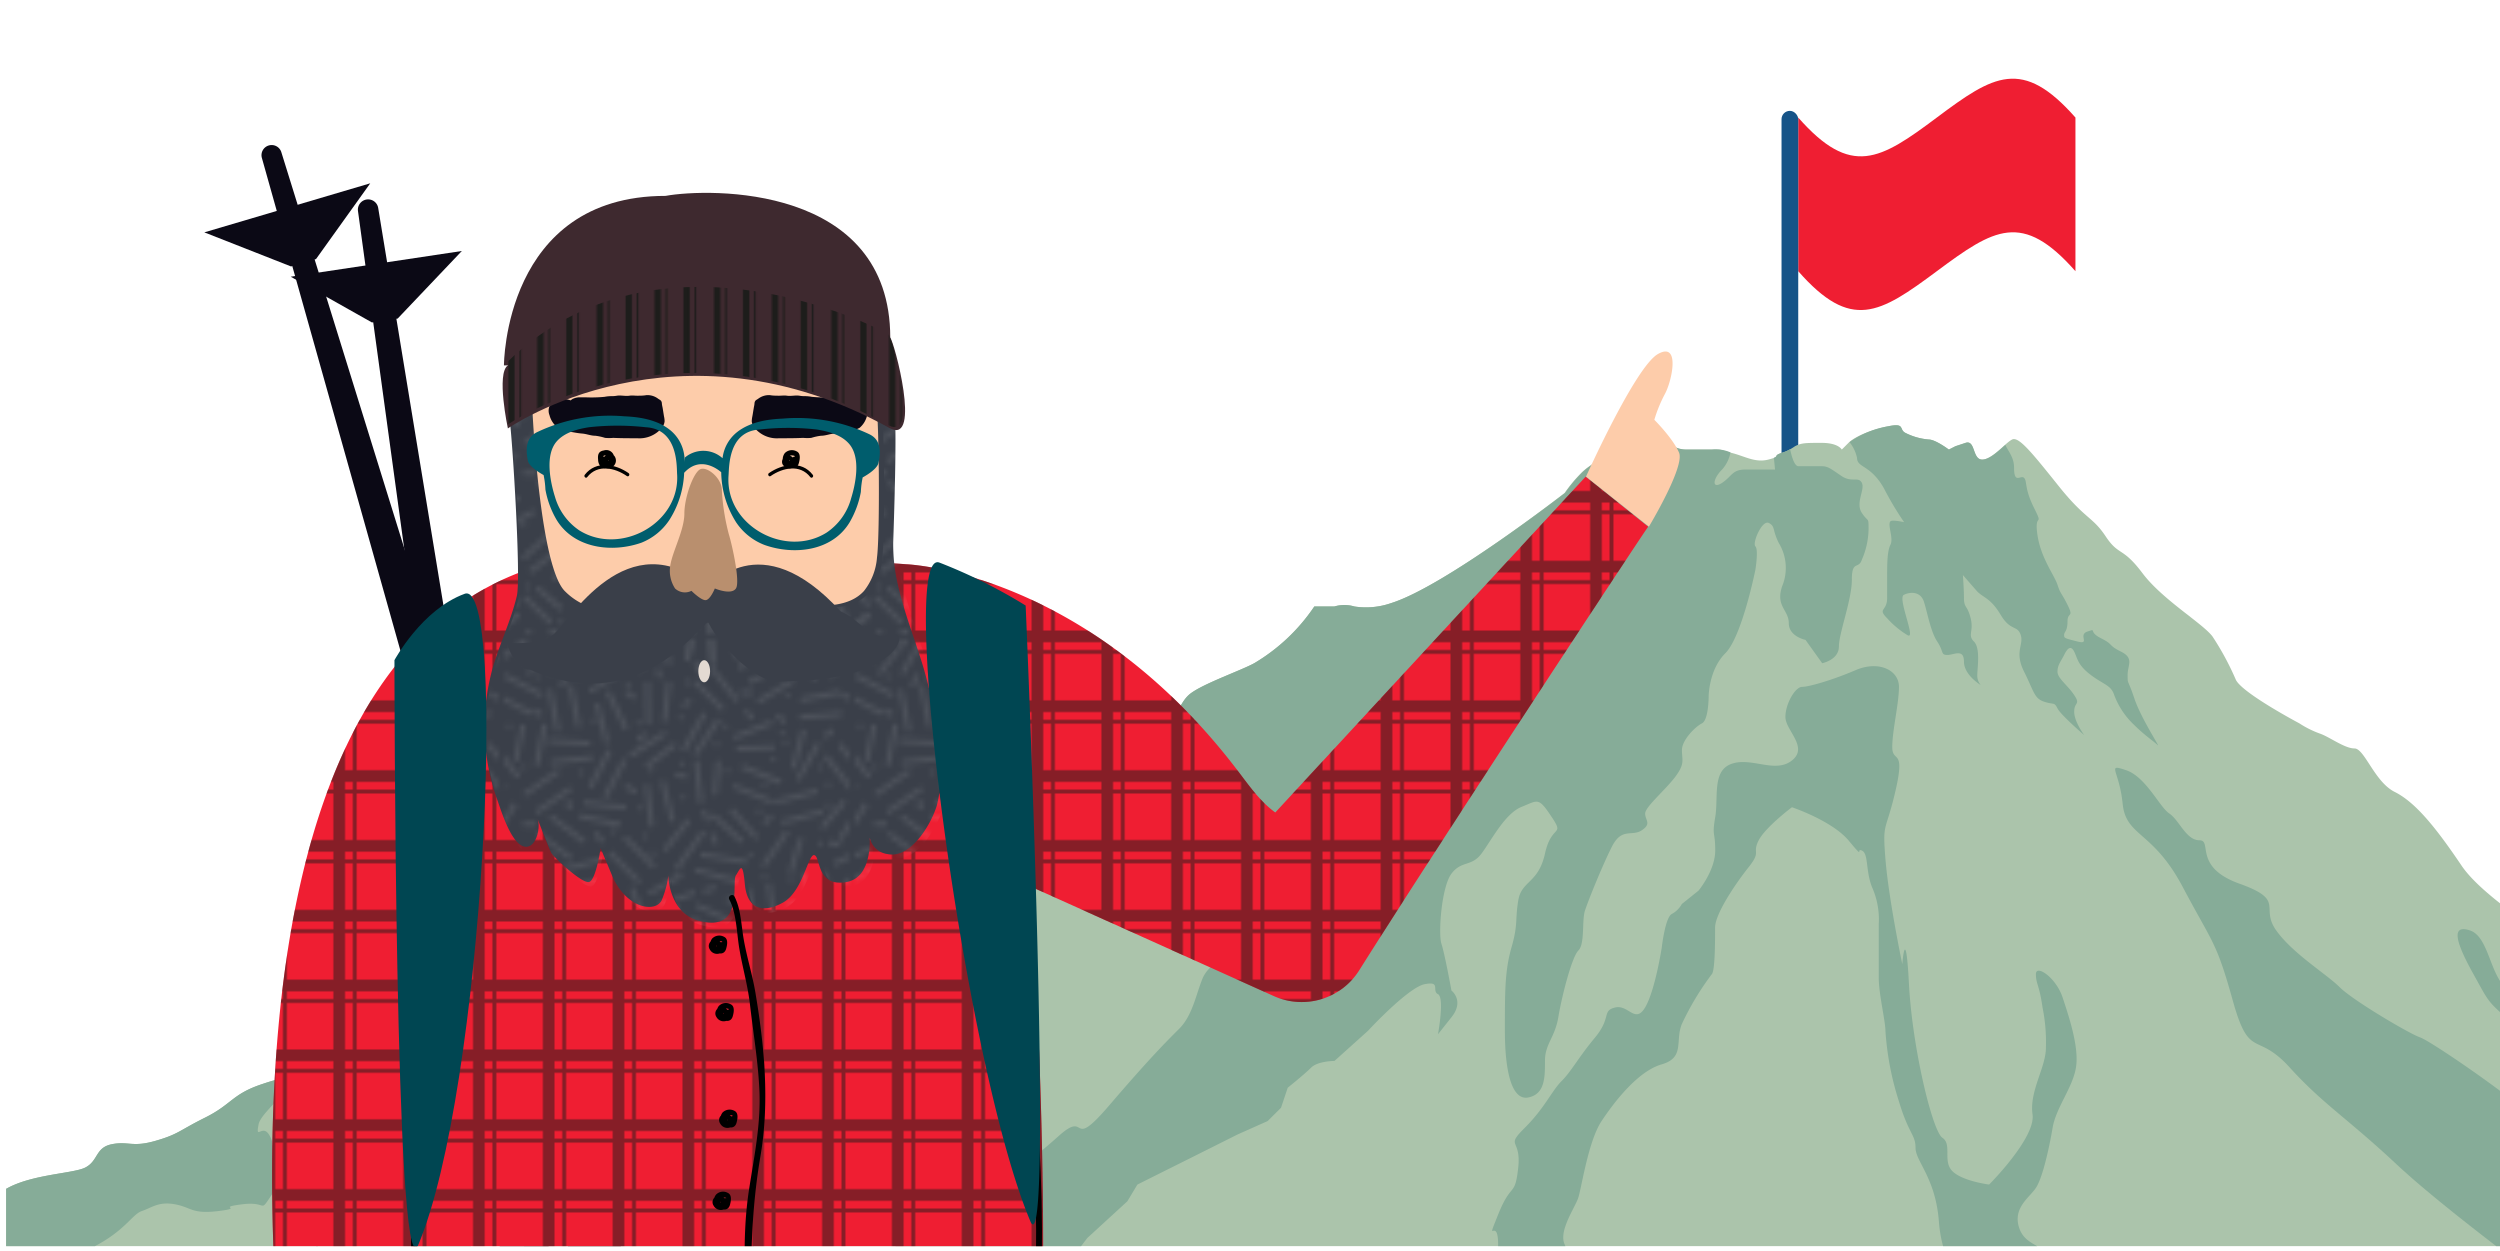 <svg xmlns="http://www.w3.org/2000/svg" xmlns:xlink="http://www.w3.org/1999/xlink" width="399.6" height="200" viewBox="0 0 399.6 200"><defs><clipPath id="a"><rect x="-158.57" y="417.87" width="412.44" height="392.73" rx="27.73" transform="translate(6.78 -0.49) rotate(0.63)" style="fill:none"/></clipPath><clipPath id="b"><rect x="-167.17" y="394.47" width="431.04" height="426.71" transform="translate(6.71 -0.5) rotate(0.63)" style="fill:none"/></clipPath><clipPath id="c"><rect x="-1215.94" y="405.05" width="412.44" height="392.73" rx="27.73" transform="translate(74.41 147.67) rotate(8.07)" style="fill:none"/></clipPath><clipPath id="d"><rect x="-1223.72" y="381.8" width="431.04" height="426.71" transform="translate(73.55 147.39) rotate(8.07)" style="fill:none"/></clipPath><clipPath id="e"><rect x="-688.68" y="404.22" width="412.44" height="392.73" rx="27.73" transform="translate(79.52 73.66) rotate(8.07)" style="fill:none"/></clipPath><clipPath id="f"><rect x="-696.45" y="380.97" width="431.04" height="426.71" transform="translate(78.65 73.38) rotate(8.07)" style="fill:none"/></clipPath><clipPath id="g"><rect x="0.98" y="-1.82" width="400" height="201" style="fill:none"/></clipPath><pattern id="h" width="72" height="72" patternTransform="translate(260.68 151.94) scale(0.31)" patternUnits="userSpaceOnUse" viewBox="0 0 72 72"><rect width="72" height="72" style="fill:none"/><line x1="54" y1="71.75" x2="54" y2="144.25" style="fill:none;stroke:#1d1d1b;stroke-width:6px"/><line x1="18" y1="71.75" x2="18" y2="144.25" style="fill:none;stroke:#1d1d1b;stroke-width:6px"/><line x1="62" y1="71.75" x2="62" y2="144.25" style="fill:none;stroke:#1d1d1b;stroke-width:2px"/><line x1="26" y1="71.75" x2="26" y2="144.25" style="fill:none;stroke:#1d1d1b;stroke-width:2px"/><line x1="71.75" y1="18" x2="144.25" y2="18" style="fill:none;stroke:#1d1d1b;stroke-width:6px"/><line x1="71.75" y1="54" x2="144.25" y2="54" style="fill:none;stroke:#1d1d1b;stroke-width:6px"/><line x1="-0.25" y1="18" x2="72.25" y2="18" style="fill:none;stroke:#1d1d1b;stroke-width:6px"/><line x1="54" y1="-0.25" x2="54" y2="72.25" style="fill:none;stroke:#1d1d1b;stroke-width:6px"/><line x1="-0.25" y1="54" x2="72.25" y2="54" style="fill:none;stroke:#1d1d1b;stroke-width:6px"/><line x1="18" y1="-0.25" x2="18" y2="72.25" style="fill:none;stroke:#1d1d1b;stroke-width:6px"/><line x1="62" y1="-0.25" x2="62" y2="72.25" style="fill:none;stroke:#1d1d1b;stroke-width:2px"/><line x1="26" y1="-0.25" x2="26" y2="72.25" style="fill:none;stroke:#1d1d1b;stroke-width:2px"/><line x1="73.25" y1="26" x2="0.75" y2="26" style="fill:none;stroke:#1d1d1b;stroke-width:2px"/><line x1="73.25" y1="62" x2="0.75" y2="62" style="fill:none;stroke:#1d1d1b;stroke-width:2px"/><line x1="-72.25" y1="18" x2="0.25" y2="18" style="fill:none;stroke:#1d1d1b;stroke-width:6px"/><line x1="-72.25" y1="54" x2="0.25" y2="54" style="fill:none;stroke:#1d1d1b;stroke-width:6px"/><line x1="1.25" y1="26" x2="-71.25" y2="26" style="fill:none;stroke:#1d1d1b;stroke-width:2px"/><line x1="1.25" y1="62" x2="-71.25" y2="62" style="fill:none;stroke:#1d1d1b;stroke-width:2px"/><line x1="54" y1="-72.25" x2="54" y2="0.25" style="fill:none;stroke:#1d1d1b;stroke-width:6px"/><line x1="18" y1="-72.25" x2="18" y2="0.25" style="fill:none;stroke:#1d1d1b;stroke-width:6px"/><line x1="62" y1="-72.25" x2="62" y2="0.25" style="fill:none;stroke:#1d1d1b;stroke-width:2px"/><line x1="26" y1="-72.25" x2="26" y2="0.25" style="fill:none;stroke:#1d1d1b;stroke-width:2px"/></pattern><pattern id="i" width="65.25" height="65.25" patternTransform="translate(473.24 102.22) scale(0.85)" patternUnits="userSpaceOnUse" viewBox="0 0 65.25 65.25"><rect width="65.25" height="65.25" style="fill:none"/><line x1="67.55" y1="61.59" x2="62.02" y2="65.89" style="fill:none;stroke:#fff;stroke-linecap:square"/><line x1="70" y1="64.75" x2="64.47" y2="69.05" style="fill:none;stroke:#fff;stroke-linecap:square"/><line x1="47.19" y1="62.53" x2="43.5" y2="68" style="fill:none;stroke:#fff;stroke-linecap:square"/><line x1="49.93" y1="65.44" x2="44.83" y2="70.23" style="fill:none;stroke:#fff;stroke-linecap:square"/><line x1="53.13" y1="64.47" x2="55.5" y2="70.25" style="fill:none;stroke:#fff;stroke-linecap:square"/><line x1="56.25" y1="63.25" x2="59" y2="70" style="fill:none;stroke:#fff;stroke-linecap:square"/><line x1="28" y1="63.75" x2="22.31" y2="68.13" style="fill:none;stroke:#fff;stroke-linecap:square"/><line x1="32" y1="64.75" x2="25.3" y2="70.79" style="fill:none;stroke:#fff;stroke-linecap:square"/><line x1="9.25" y1="64.5" x2="9" y2="66" style="fill:none;stroke:#fff;stroke-linecap:square"/><line x1="14.22" y1="62.67" x2="18.5" y2="68.5" style="fill:none;stroke:#fff;stroke-linecap:square"/><line x1="17.05" y1="59.84" x2="21.33" y2="65.67" style="fill:none;stroke:#fff;stroke-linecap:square"/><line x1="38.75" y1="62.75" x2="39.25" y2="69.25" style="fill:none;stroke:#fff;stroke-linecap:square"/><line x1="36" y1="62" x2="34.5" y2="68.75" style="fill:none;stroke:#fff;stroke-linecap:square"/><line x1="2.3" y1="61.59" x2="-3.23" y2="65.89" style="fill:none;stroke:#fff;stroke-linecap:square"/><line x1="4.75" y1="64.75" x2="-0.78" y2="69.05" style="fill:none;stroke:#fff;stroke-linecap:square"/><line x1="65.82" y1="6.97" x2="72" y2="10.25" style="fill:none;stroke:#fff;stroke-linecap:square"/><line x1="22.49" y1="23.04" x2="19.25" y2="29.25" style="fill:none;stroke:#fff;stroke-linecap:square"/><line x1="36.42" y1="43.45" x2="44" y2="45.5" style="fill:none;stroke:#fff;stroke-linecap:square"/><line x1="37.5" y1="40.5" x2="45.25" y2="41.75" style="fill:none;stroke:#fff;stroke-linecap:square"/><line x1="30" y1="60.75" x2="32.75" y2="55.5" style="fill:none;stroke:#fff;stroke-linecap:square"/><line x1="26.5" y1="60.25" x2="29.52" y2="54.46" style="fill:none;stroke:#fff;stroke-linecap:square"/><line x1="46" y1="55.5" x2="41.25" y2="59" style="fill:none;stroke:#fff;stroke-linecap:square"/><line x1="47.25" y1="58" x2="43.5" y2="62" style="fill:none;stroke:#fff;stroke-linecap:square"/><line x1="49.88" y1="46.3" x2="50.78" y2="53.25" style="fill:none;stroke:#fff;stroke-linecap:square"/><line x1="45.98" y1="47.21" x2="47.53" y2="53.75" style="fill:none;stroke:#fff;stroke-linecap:square"/><line x1="14.22" y1="62.67" x2="18.5" y2="68.5" style="fill:none;stroke:#fff;stroke-linecap:square"/><line x1="17.05" y1="59.84" x2="21.33" y2="65.67" style="fill:none;stroke:#fff;stroke-linecap:square"/><line x1="20.53" y1="48.64" x2="23.96" y2="54.74" style="fill:none;stroke:#fff;stroke-linecap:square"/><line x1="24.23" y1="47.13" x2="26.88" y2="53.61" style="fill:none;stroke:#fff;stroke-linecap:square"/><line x1="33" y1="44.5" x2="27.75" y2="47.5" style="fill:none;stroke:#fff;stroke-linecap:square"/><line x1="35.5" y1="47.75" x2="29.75" y2="49.75" style="fill:none;stroke:#fff;stroke-linecap:square"/><line x1="47.19" y1="62.53" x2="43.5" y2="68" style="fill:none;stroke:#fff;stroke-linecap:square"/><line x1="49.93" y1="65.44" x2="44.83" y2="70.23" style="fill:none;stroke:#fff;stroke-linecap:square"/><line x1="53.13" y1="64.47" x2="55.5" y2="70.25" style="fill:none;stroke:#fff;stroke-linecap:square"/><line x1="28" y1="63.75" x2="22.31" y2="68.13" style="fill:none;stroke:#fff;stroke-linecap:square"/><line x1="32" y1="64.75" x2="25.3" y2="70.79" style="fill:none;stroke:#fff;stroke-linecap:square"/><line x1="21.5" y1="58.25" x2="22" y2="59.5" style="fill:none;stroke:#fff;stroke-linecap:square"/><line x1="37.75" y1="60.25" x2="38.75" y2="61.25" style="fill:none;stroke:#fff;stroke-linecap:square"/><line x1="38.75" y1="62.75" x2="39.25" y2="69.25" style="fill:none;stroke:#fff;stroke-linecap:square"/><line x1="36" y1="62" x2="34.5" y2="68.75" style="fill:none;stroke:#fff;stroke-linecap:square"/><line x1="53.28" y1="50" x2="54.53" y2="49.5" style="fill:none;stroke:#fff;stroke-linecap:square"/><line x1="32.5" y1="50.5" x2="32.75" y2="52" style="fill:none;stroke:#fff;stroke-linecap:square"/><line x1="50.5" y1="62" x2="51.75" y2="62" style="fill:none;stroke:#fff;stroke-linecap:square"/><line x1="33.75" y1="60" x2="32.75" y2="61.75" style="fill:none;stroke:#fff;stroke-linecap:square"/><line x1="38" y1="47.25" x2="39.25" y2="46.75" style="fill:none;stroke:#fff;stroke-linecap:square"/><line x1="40.24" y1="55.47" x2="35.81" y2="52.75" style="fill:none;stroke:#fff;stroke-linecap:square"/><line x1="42.97" y1="53.07" x2="36.62" y2="50.14" style="fill:none;stroke:#fff;stroke-linecap:square"/><line x1="35.5" y1="55.75" x2="36.75" y2="56" style="fill:none;stroke:#fff;stroke-linecap:square"/><line x1="42.28" y1="49" x2="43.53" y2="49.25" style="fill:none;stroke:#fff;stroke-linecap:square"/><line x1="18.63" y1="54.25" x2="20.25" y2="53.75" style="fill:none;stroke:#fff;stroke-linecap:square"/><line x1="26.99" y1="8.45" x2="27.13" y2="15.45" style="fill:none;stroke:#fff;stroke-linecap:square"/><line x1="30.99" y1="8.38" x2="30.25" y2="15" style="fill:none;stroke:#fff;stroke-linecap:square"/><line x1="43.64" y1="27.73" x2="50.13" y2="30.38" style="fill:none;stroke:#fff;stroke-linecap:square"/><line x1="45.15" y1="24.03" x2="51.63" y2="26.67" style="fill:none;stroke:#fff;stroke-linecap:square"/><line x1="27.12" y1="23.58" x2="31.89" y2="19.94" style="fill:none;stroke:#fff;stroke-linecap:square"/><line x1="24.09" y1="21.57" x2="30" y2="17.82" style="fill:none;stroke:#fff;stroke-linecap:square"/><line x1="18.5" y1="41.38" x2="11.72" y2="43.13" style="fill:none;stroke:#fff;stroke-linecap:square"/><line x1="19.25" y1="45" x2="12.47" y2="46.76" style="fill:none;stroke:#fff;stroke-linecap:square"/><line x1="19.69" y1="21.19" x2="16.45" y2="27.4" style="fill:none;stroke:#fff;stroke-linecap:square"/><line x1="8.74" y1="9.89" x2="10.07" y2="16.76" style="fill:none;stroke:#fff;stroke-linecap:square"/><line x1="12.66" y1="9.13" x2="14" y2="16" style="fill:none;stroke:#fff;stroke-linecap:square"/><line x1="0.57" y1="6.97" x2="6.75" y2="10.25" style="fill:none;stroke:#fff;stroke-linecap:square"/><line x1="3.5" y1="16.5" x2="2.32" y2="22.49" style="fill:none;stroke:#fff;stroke-linecap:square"/><line x1="7.57" y1="16.38" x2="6.25" y2="23.25" style="fill:none;stroke:#fff;stroke-linecap:square"/><line x1="56.37" y1="44.2" x2="58.78" y2="51.75" style="fill:none;stroke:#fff;stroke-linecap:square"/><line x1="60.53" y1="44.25" x2="61.28" y2="50.75" style="fill:none;stroke:#fff;stroke-linecap:square"/><line x1="53.03" y1="36.46" x2="49.02" y2="42.2" style="fill:none;stroke:#fff;stroke-linecap:square"/><line x1="55.77" y1="37.79" x2="54.03" y2="43.25" style="fill:none;stroke:#fff;stroke-linecap:square"/><line x1="26.95" y1="27.8" x2="27.75" y2="34.75" style="fill:none;stroke:#fff;stroke-linecap:square"/><line x1="29.93" y1="26.99" x2="31.63" y2="33.78" style="fill:none;stroke:#fff;stroke-linecap:square"/><line x1="52.81" y1="4.88" x2="46.46" y2="7.84" style="fill:none;stroke:#fff;stroke-linecap:square"/><line x1="54.25" y1="7.75" x2="48.16" y2="11.46" style="fill:none;stroke:#fff;stroke-linecap:square"/><line x1="17.65" y1="12.48" x2="19.25" y2="19" style="fill:none;stroke:#fff;stroke-linecap:square"/><line x1="19.73" y1="10.2" x2="22.83" y2="16.48" style="fill:none;stroke:#fff;stroke-linecap:square"/><line x1="37.5" y1="14.25" x2="34" y2="20.5" style="fill:none;stroke:#fff;stroke-linecap:square"/><line x1="40.13" y1="15.42" x2="36.19" y2="21.2" style="fill:none;stroke:#fff;stroke-linecap:square"/><line x1="50" y1="15.75" x2="43.75" y2="18.25" style="fill:none;stroke:#fff;stroke-linecap:square"/><line x1="50.5" y1="20.25" x2="44.25" y2="20.5" style="fill:none;stroke:#fff;stroke-linecap:square"/><line x1="56.22" y1="17.42" x2="54.53" y2="23.75" style="fill:none;stroke:#fff;stroke-linecap:square"/><line x1="58.95" y1="19.91" x2="55.47" y2="25.98" style="fill:none;stroke:#fff;stroke-linecap:square"/><line x1="57.14" y1="53.16" x2="50.8" y2="56.13" style="fill:none;stroke:#fff;stroke-linecap:square"/><line x1="58.84" y1="56.78" x2="52.5" y2="59.75" style="fill:none;stroke:#fff;stroke-linecap:square"/><line x1="47.25" y1="37" x2="43" y2="32.25" style="fill:none;stroke:#fff;stroke-linecap:square"/><line x1="44.5" y1="37.75" x2="39.68" y2="33.34" style="fill:none;stroke:#fff;stroke-linecap:square"/><line x1="30.53" y1="39.25" x2="34.5" y2="34.25" style="fill:none;stroke:#fff;stroke-linecap:square"/><line x1="32.93" y1="42.45" x2="37.25" y2="36.5" style="fill:none;stroke:#fff;stroke-linecap:square"/><line x1="22.43" y1="31.52" x2="15.47" y2="30.78" style="fill:none;stroke:#fff;stroke-linecap:square"/><line x1="21.5" y1="34.75" x2="14.66" y2="33.28" style="fill:none;stroke:#fff;stroke-linecap:square"/><line x1="6.75" y1="36.75" x2="12.35" y2="40.95" style="fill:none;stroke:#fff;stroke-linecap:square"/><line x1="9.15" y1="33.55" x2="14.75" y2="37.75" style="fill:none;stroke:#fff;stroke-linecap:square"/><line x1="13.99" y1="49.49" x2="13.42" y2="56.47" style="fill:none;stroke:#fff;stroke-linecap:square"/><line x1="17.75" y1="50" x2="16.81" y2="57.42" style="fill:none;stroke:#fff;stroke-linecap:square"/><line x1="20.17" y1="40.33" x2="25.12" y2="45.28" style="fill:none;stroke:#fff;stroke-linecap:square"/><line x1="23" y1="37.5" x2="27.95" y2="42.45" style="fill:none;stroke:#fff;stroke-linecap:square"/><line x1="8.5" y1="46.25" x2="3.93" y2="50.46" style="fill:none;stroke:#fff;stroke-linecap:square"/><line x1="10.78" y1="48.7" x2="5.25" y2="53" style="fill:none;stroke:#fff;stroke-linecap:square"/><line x1="56.12" y1="14.59" x2="63.1" y2="13.99" style="fill:none;stroke:#fff;stroke-linecap:square"/><line x1="56.25" y1="11.25" x2="62.75" y2="10" style="fill:none;stroke:#fff;stroke-linecap:square"/><line x1="36.25" y1="23.25" x2="37" y2="30.25" style="fill:none;stroke:#fff;stroke-linecap:square"/><line x1="40.25" y1="23.25" x2="39.75" y2="28.75" style="fill:none;stroke:#fff;stroke-linecap:square"/><line x1="11.96" y1="1.11" x2="9.1" y2="6.08" style="fill:none;stroke:#fff;stroke-linecap:square"/><line x1="6.46" y1="32.23" x2="12.21" y2="28.24" style="fill:none;stroke:#fff;stroke-linecap:square"/><line x1="4.18" y1="28.94" x2="9.94" y2="24.95" style="fill:none;stroke:#fff;stroke-linecap:square"/><line x1="4.14" y1="58.23" x2="8.5" y2="62.5" style="fill:none;stroke:#fff;stroke-linecap:square"/><line x1="6.57" y1="56.56" x2="10.5" y2="60" style="fill:none;stroke:#fff;stroke-linecap:square"/><line x1="60.75" y1="22.25" x2="65.07" y2="27.76" style="fill:none;stroke:#fff;stroke-linecap:square"/><line x1="63.4" y1="20.03" x2="67.72" y2="25.54" style="fill:none;stroke:#fff;stroke-linecap:square"/><line x1="58.5" y1="28.63" x2="51.72" y2="30.38" style="fill:none;stroke:#fff;stroke-linecap:square"/><line x1="59.5" y1="32.5" x2="52.72" y2="34.26" style="fill:none;stroke:#fff;stroke-linecap:square"/><line x1="15.75" y1="19.5" x2="8.84" y2="19.07" style="fill:none;stroke:#fff;stroke-linecap:square"/><line x1="16.25" y1="22.25" x2="9.3" y2="23.04" style="fill:none;stroke:#fff;stroke-linecap:square"/><line x1="60.26" y1="55.7" x2="64.19" y2="61.5" style="fill:none;stroke:#fff;stroke-linecap:square"/><line x1="63.57" y1="53.46" x2="67.5" y2="59.25" style="fill:none;stroke:#fff;stroke-linecap:square"/><line x1="63.75" y1="30.75" x2="60.04" y2="35.09" style="fill:none;stroke:#fff;stroke-linecap:square"/><line x1="67.13" y1="31.26" x2="63.44" y2="37.2" style="fill:none;stroke:#fff;stroke-linecap:square"/><line x1="67.55" y1="61.59" x2="62.02" y2="65.89" style="fill:none;stroke:#fff;stroke-linecap:square"/><line x1="56.25" y1="63.25" x2="59" y2="70" style="fill:none;stroke:#fff;stroke-linecap:square"/><line x1="63.94" y1="10.5" x2="70.13" y2="13.78" style="fill:none;stroke:#fff;stroke-linecap:square"/><line x1="16.58" y1="9.47" x2="21" y2="6.75" style="fill:none;stroke:#fff;stroke-linecap:square"/><line x1="13.84" y1="7.07" x2="20.2" y2="4.14" style="fill:none;stroke:#fff;stroke-linecap:square"/><line x1="36.13" y1="8.13" x2="40.88" y2="12.88" style="fill:none;stroke:#fff;stroke-linecap:square"/><line x1="39.27" y1="5.66" x2="43.59" y2="11.17" style="fill:none;stroke:#fff;stroke-linecap:square"/><line x1="67.73" y1="39.48" x2="62.5" y2="42" style="fill:none;stroke:#fff;stroke-linecap:square"/><line x1="70.56" y1="42.08" x2="64.45" y2="45.49" style="fill:none;stroke:#fff;stroke-linecap:square"/><line x1="30" y1="3.75" x2="31.25" y2="4" style="fill:none;stroke:#fff;stroke-linecap:square"/><line x1="29.25" y1="6.75" x2="29" y2="6" style="fill:none;stroke:#fff;stroke-linecap:square"/><line x1="34" y1="12.25" x2="34.75" y2="11.75" style="fill:none;stroke:#fff;stroke-linecap:square"/><line x1="45" y1="10" x2="46.25" y2="10" style="fill:none;stroke:#fff;stroke-linecap:square"/><line x1="51.75" y1="14.5" x2="52.5" y2="15.25" style="fill:none;stroke:#fff;stroke-linecap:square"/><line x1="60.75" y1="18" x2="61.5" y2="17.25" style="fill:none;stroke:#fff;stroke-linecap:square"/><line x1="62.25" y1="5.75" x2="61.75" y2="6.75" style="fill:none;stroke:#fff;stroke-linecap:square"/><line x1="6" y1="13.5" x2="6.75" y2="14" style="fill:none;stroke:#fff;stroke-linecap:square"/><line x1="12.25" y1="30.75" x2="12.25" y2="31.5" style="fill:none;stroke:#fff;stroke-linecap:square"/><line x1="5.5" y1="34.75" x2="4" y2="34.75" style="fill:none;stroke:#fff;stroke-linecap:square"/><line x1="9.75" y1="54.5" x2="10.25" y2="53.25" style="fill:none;stroke:#fff;stroke-linecap:square"/><line x1="18.25" y1="37.75" x2="17.5" y2="36.75" style="fill:none;stroke:#fff;stroke-linecap:square"/><line x1="49.25" y1="34.25" x2="50" y2="33.5" style="fill:none;stroke:#fff;stroke-linecap:square"/><line x1="39.28" y1="37" x2="39.78" y2="38" style="fill:none;stroke:#fff;stroke-linecap:square"/><line x1="25.5" y1="18.75" x2="26.25" y2="18" style="fill:none;stroke:#fff;stroke-linecap:square"/><line x1="23.25" y1="27.75" x2="24.5" y2="28.5" style="fill:none;stroke:#fff;stroke-linecap:square"/><line x1="9.25" y1="64.5" x2="9" y2="66" style="fill:none;stroke:#fff;stroke-linecap:square"/><line x1="38.25" y1="33.75" x2="37.75" y2="32.5" style="fill:none;stroke:#fff;stroke-linecap:square"/><line x1="67.55" y1="-3.66" x2="62.02" y2="0.64" style="fill:none;stroke:#fff;stroke-linecap:square"/><line x1="70" y1="-0.5" x2="64.47" y2="3.8" style="fill:none;stroke:#fff;stroke-linecap:square"/><line x1="47.19" y1="-2.72" x2="43.5" y2="2.75" style="fill:none;stroke:#fff;stroke-linecap:square"/><line x1="49.93" y1="0.19" x2="44.83" y2="4.98" style="fill:none;stroke:#fff;stroke-linecap:square"/><line x1="53.13" y1="-0.78" x2="55.5" y2="5" style="fill:none;stroke:#fff;stroke-linecap:square"/><line x1="56.25" y1="-2" x2="59" y2="4.75" style="fill:none;stroke:#fff;stroke-linecap:square"/><line x1="28" y1="-1.5" x2="22.31" y2="2.88" style="fill:none;stroke:#fff;stroke-linecap:square"/><line x1="32" y1="-0.5" x2="25.3" y2="5.54" style="fill:none;stroke:#fff;stroke-linecap:square"/><line x1="9.25" y1="-0.75" x2="9" y2="0.75" style="fill:none;stroke:#fff;stroke-linecap:square"/><line x1="14.22" y1="-2.58" x2="18.5" y2="3.25" style="fill:none;stroke:#fff;stroke-linecap:square"/><line x1="17.05" y1="-5.41" x2="21.33" y2="0.42" style="fill:none;stroke:#fff;stroke-linecap:square"/><line x1="58.53" y1="59.5" x2="59.03" y2="60.75" style="fill:none;stroke:#fff;stroke-linecap:square"/><line x1="38.75" y1="-2.5" x2="39.25" y2="4" style="fill:none;stroke:#fff;stroke-linecap:square"/><line x1="36" y1="-3.25" x2="34.5" y2="3.5" style="fill:none;stroke:#fff;stroke-linecap:square"/><line x1="45.75" y1="13.75" x2="46.5" y2="14.5" style="fill:none;stroke:#fff;stroke-linecap:square"/><line x1="32.75" y1="25.5" x2="34" y2="25.75" style="fill:none;stroke:#fff;stroke-linecap:square"/><line x1="63.5" y1="51" x2="64.25" y2="50.25" style="fill:none;stroke:#fff;stroke-linecap:square"/><line x1="8.25" y1="1.75" x2="4.85" y2="6.08" style="fill:none;stroke:#fff;stroke-linecap:square"/><line x1="61.5" y1="38.25" x2="62.75" y2="38.5" style="fill:none;stroke:#fff;stroke-linecap:square"/><line x1="23.25" y1="10" x2="24.25" y2="10.75" style="fill:none;stroke:#fff;stroke-linecap:square"/><line x1="36.25" y1="4.5" x2="36.5" y2="5.75" style="fill:none;stroke:#fff;stroke-linecap:square"/><line x1="11" y1="8.5" x2="11.5" y2="7" style="fill:none;stroke:#fff;stroke-linecap:square"/><line x1="3.25" y1="3.75" x2="3.25" y2="3.75" style="fill:none;stroke:#fff;stroke-linecap:round"/><line x1="6.25" y1="7" x2="6.25" y2="7" style="fill:none;stroke:#fff;stroke-linecap:round"/><line x1="13" y1="1.5" x2="13" y2="1.5" style="fill:none;stroke:#fff;stroke-linecap:round"/><line x1="23.25" y1="8.5" x2="23.25" y2="8.5" style="fill:none;stroke:#fff;stroke-linecap:round"/><line x1="17" y1="15.25" x2="17" y2="15.25" style="fill:none;stroke:#fff;stroke-linecap:round"/><line x1="14.5" y1="25" x2="14.5" y2="25" style="fill:none;stroke:#fff;stroke-linecap:round"/><line x1="3.75" y1="24" x2="3.75" y2="24" style="fill:none;stroke:#fff;stroke-linecap:round"/><line x1="20.5" y1="36" x2="20.5" y2="36" style="fill:none;stroke:#fff;stroke-linecap:round"/><line x1="25.75" y1="31.75" x2="25.75" y2="31.75" style="fill:none;stroke:#fff;stroke-linecap:round"/><line x1="33.5" y1="23.25" x2="33.5" y2="23.25" style="fill:none;stroke:#fff;stroke-linecap:round"/><line x1="28" y1="40.25" x2="28" y2="40.25" style="fill:none;stroke:#fff;stroke-linecap:round"/><line x1="32.75" y1="43" x2="32.75" y2="43" style="fill:none;stroke:#fff;stroke-linecap:round"/><line x1="18.75" y1="47.25" x2="18.75" y2="47.25" style="fill:none;stroke:#fff;stroke-linecap:round"/><line x1="42" y1="24.75" x2="42" y2="24.75" style="fill:none;stroke:#fff;stroke-linecap:round"/><line x1="41.75" y1="16.25" x2="41.75" y2="16.25" style="fill:none;stroke:#fff;stroke-linecap:round"/><line x1="58.25" y1="7.5" x2="58.25" y2="7.5" style="fill:none;stroke:#fff;stroke-linecap:round"/><line x1="50.25" y1="4" x2="50.25" y2="4" style="fill:none;stroke:#fff;stroke-linecap:round"/><line x1="61" y1="27.25" x2="61" y2="27.25" style="fill:none;stroke:#fff;stroke-linecap:round"/><line x1="59.5" y1="38.25" x2="59.5" y2="38.25" style="fill:none;stroke:#fff;stroke-linecap:round"/><line x1="54" y1="45" x2="54" y2="45" style="fill:none;stroke:#fff;stroke-linecap:round"/><line x1="57.5" y1="55" x2="57.5" y2="55" style="fill:none;stroke:#fff;stroke-linecap:round"/><line x1="50" y1="59.75" x2="50" y2="59.75" style="fill:none;stroke:#fff;stroke-linecap:round"/><line x1="28.5" y1="61" x2="28.5" y2="61" style="fill:none;stroke:#fff;stroke-linecap:round"/><line x1="39.5" y1="63.5" x2="39.5" y2="63.5" style="fill:none;stroke:#fff;stroke-linecap:round"/><line x1="25.25" y1="15.75" x2="25.25" y2="15.75" style="fill:none;stroke:#fff;stroke-linecap:round"/><line x1="10.75" y1="62.75" x2="10.75" y2="62.75" style="fill:none;stroke:#fff;stroke-linecap:round"/><line x1="0.75" y1="51.5" x2="0.75" y2="51.5" style="fill:none;stroke:#fff;stroke-linecap:round"/><line x1="3.75" y1="44.25" x2="3.75" y2="44.25" style="fill:none;stroke:#fff;stroke-linecap:round"/><line x1="9" y1="40.5" x2="9" y2="40.5" style="fill:none;stroke:#fff;stroke-linecap:round"/><line x1="9.75" y1="44.25" x2="9.75" y2="44.25" style="fill:none;stroke:#fff;stroke-linecap:round"/><line x1="50.75" y1="22.5" x2="50.75" y2="22.5" style="fill:none;stroke:#fff;stroke-linecap:round"/><line x1="48" y1="32.25" x2="48" y2="32.25" style="fill:none;stroke:#fff;stroke-linecap:round"/><line x1="46.25" y1="40.5" x2="46.25" y2="40.5" style="fill:none;stroke:#fff;stroke-linecap:round"/><line x1="27.75" y1="24.75" x2="27.75" y2="24.75" style="fill:none;stroke:#fff;stroke-linecap:round"/><line x1="24.25" y1="55.5" x2="24.25" y2="55.5" style="fill:none;stroke:#fff;stroke-linecap:round"/><line x1="24.25" y1="63.5" x2="24.25" y2="63.5" style="fill:none;stroke:#fff;stroke-linecap:round"/><line x1="18.88" y1="59.5" x2="18.88" y2="59.5" style="fill:none;stroke:#fff;stroke-linecap:round"/><line x1="26.63" y1="37" x2="26.63" y2="37" style="fill:none;stroke:#fff;stroke-linecap:round"/><line x1="61" y1="62" x2="61" y2="62" style="fill:none;stroke:#fff;stroke-linecap:round"/><line x1="4.5" y1="56" x2="4.5" y2="56" style="fill:none;stroke:#fff;stroke-linecap:round"/><line x1="33.75" y1="29.75" x2="33.75" y2="29.75" style="fill:none;stroke:#fff;stroke-linecap:round"/><line x1="33.25" y1="14.75" x2="33.25" y2="14.75" style="fill:none;stroke:#fff;stroke-linecap:round"/><line x1="34.5" y1="8" x2="34.5" y2="8" style="fill:none;stroke:#fff;stroke-linecap:round"/><line x1="49.75" y1="55.75" x2="49.75" y2="55.75" style="fill:none;stroke:#fff;stroke-linecap:round"/><line x1="49" y1="44.75" x2="49" y2="44.75" style="fill:none;stroke:#fff;stroke-linecap:round"/><line x1="62.75" y1="47.25" x2="62.75" y2="47.25" style="fill:none;stroke:#fff;stroke-linecap:round"/><line x1="52.25" y1="17.5" x2="52.25" y2="17.5" style="fill:none;stroke:#fff;stroke-linecap:round"/><line x1="53" y1="19.25" x2="53" y2="19.25" style="fill:none;stroke:#fff;stroke-linecap:round"/><line x1="53.25" y1="10.5" x2="53.25" y2="10.5" style="fill:none;stroke:#fff;stroke-linecap:round"/><line x1="40" y1="19.75" x2="40" y2="19.75" style="fill:none;stroke:#fff;stroke-linecap:round"/><line x1="49" y1="27.25" x2="49" y2="27.25" style="fill:none;stroke:#fff;stroke-linecap:round"/><line x1="59.5" y1="24" x2="59.5" y2="24" style="fill:none;stroke:#fff;stroke-linecap:round"/><line x1="61" y1="31.25" x2="61" y2="31.25" style="fill:none;stroke:#fff;stroke-linecap:round"/><line x1="1" y1="16.25" x2="1" y2="16.25" style="fill:none;stroke:#fff;stroke-linecap:round"/><line x1="-4.5" y1="22.25" x2="-0.18" y2="27.76" style="fill:none;stroke:#fff;stroke-linecap:square"/><line x1="-1.85" y1="20.03" x2="2.47" y2="25.54" style="fill:none;stroke:#fff;stroke-linecap:square"/><line x1="-1.68" y1="53.46" x2="2.25" y2="59.25" style="fill:none;stroke:#fff;stroke-linecap:square"/><line x1="1.88" y1="31.26" x2="-1.81" y2="37.2" style="fill:none;stroke:#fff;stroke-linecap:square"/><line x1="2.3" y1="61.59" x2="-3.23" y2="65.89" style="fill:none;stroke:#fff;stroke-linecap:square"/><line x1="-1.31" y1="10.5" x2="4.88" y2="13.78" style="fill:none;stroke:#fff;stroke-linecap:square"/><line x1="2.48" y1="39.48" x2="-2.75" y2="42" style="fill:none;stroke:#fff;stroke-linecap:square"/><line x1="5.31" y1="42.08" x2="-0.8" y2="45.49" style="fill:none;stroke:#fff;stroke-linecap:square"/><line x1="2.3" y1="-3.66" x2="-3.23" y2="0.64" style="fill:none;stroke:#fff;stroke-linecap:square"/><line x1="4.75" y1="-0.5" x2="-0.78" y2="3.8" style="fill:none;stroke:#fff;stroke-linecap:square"/><line x1="14.22" y1="-2.58" x2="18.5" y2="3.25" style="fill:none;stroke:#fff;stroke-linecap:square"/><line x1="17.05" y1="-5.41" x2="21.33" y2="0.42" style="fill:none;stroke:#fff;stroke-linecap:square"/><line x1="47.19" y1="-2.72" x2="43.5" y2="2.75" style="fill:none;stroke:#fff;stroke-linecap:square"/><line x1="49.93" y1="0.19" x2="44.83" y2="4.98" style="fill:none;stroke:#fff;stroke-linecap:square"/><line x1="53.13" y1="-0.78" x2="55.5" y2="5" style="fill:none;stroke:#fff;stroke-linecap:square"/><line x1="28" y1="-1.5" x2="22.31" y2="2.88" style="fill:none;stroke:#fff;stroke-linecap:square"/><line x1="32" y1="-0.5" x2="25.3" y2="5.54" style="fill:none;stroke:#fff;stroke-linecap:square"/><line x1="38.75" y1="-2.5" x2="39.25" y2="4" style="fill:none;stroke:#fff;stroke-linecap:square"/><line x1="36" y1="-3.25" x2="34.5" y2="3.5" style="fill:none;stroke:#fff;stroke-linecap:square"/><line x1="67.55" y1="-3.66" x2="62.02" y2="0.64" style="fill:none;stroke:#fff;stroke-linecap:square"/><line x1="56.25" y1="-2" x2="59" y2="4.75" style="fill:none;stroke:#fff;stroke-linecap:square"/><line x1="9.25" y1="-0.75" x2="9" y2="0.75" style="fill:none;stroke:#fff;stroke-linecap:square"/><line x1="2.3" y1="-3.66" x2="-3.23" y2="0.64" style="fill:none;stroke:#fff;stroke-linecap:square"/></pattern><pattern id="j" width="74.06" height="72" patternTransform="translate(206.76 123.88) scale(0.25)" patternUnits="userSpaceOnUse" viewBox="0 0 74.06 72"><rect width="74.06" height="72" style="fill:none"/><line x1="24.98" y1="72" x2="24.98" style="fill:none;stroke:#1d1d1b;stroke-width:4px"/><line x1="6.49" y1="72" x2="6.49" style="fill:none;stroke:#1d1d1b;stroke-width:4px"/><line x1="43.47" y1="72" x2="43.47" style="fill:none;stroke:#1d1d1b;stroke-width:4px"/><line x1="61.96" y1="72" x2="61.96" style="fill:none;stroke:#1d1d1b;stroke-width:4px"/><line x1="12.09" y1="72" x2="12.09" style="fill:none;stroke:#1d1d1b"/><line x1="30.58" y1="72" x2="30.58" style="fill:none;stroke:#1d1d1b"/><line x1="49.07" y1="72" x2="49.07" style="fill:none;stroke:#1d1d1b"/><line x1="67.56" y1="72" x2="67.56" style="fill:none;stroke:#1d1d1b"/></pattern></defs><title>s11s10</title><g style="clip-path:url(#a)"><g style="clip-path:url(#b)"><path d="M606,531.36S541.12,508,531.84,505.28s-17.19-8.17-26.45-12.26-6.56-8-15.78-16.12S471.1,467.39,464.52,462s2.64,1.36-27.76-14.93-59.55-24.58-71.33-42-46.14-35.07-56.6-51.14-18.33-25.46-26.26-29.54S270.79,307,266.81,306.93s-9.92-4.77-13.9-6.14a39.05,39.05,0,0,1-7.93-4.08s-22.46-12.21-25.06-17.56-5.19-12-9.12-17.38S191,246.93,183.17,236.21s-9.24-6.75-14.47-14.79-7.9-6.73-18.39-20.14-15.73-20.12-18.4-18.82-8.07,7.89-12,7.85-2.57-8-6.58-6.72l-4,1.28-2.67,1.3s-5.28-4-7.93-4.07-6.64-1.41-9.28-2.76,0-4-6.62-2.74-13.33,3.84-16,6.47l-2.69,2.63S62.77,183,56.12,183s-8-.09-10.65,1.21-1.34,1.31-5.34,2.6,0,1.33-5.35,2.6-9.29-1.43-14.59-2.82-2.65-1.36-8-1.42L1.59,185c-2.66,0-5.3-1.38-9.26-4.09a14.35,14.35,0,0,0-9.27-2.76c-2.66,0-9.35,3.89-10.71,6.53s-8,5.23-12.07,9.17a59.05,59.05,0,0,0-6.73,7.91s-48.27,36.69-69.61,43.1c-2.55.77-9.33,2.56-14.64,1.17s-6.64-.07-8-.09l-8-.09s-9.47,14.52-24.18,22.34c-5.25,2.79-20,7.75-25.38,11.68s-5.45,11.91-13.47,15.81-20.09,13.07-20.09,13.07-35.69-19-38.31-21.69-4-2.71-9.25-5.42-1.26-6.66-11.92-4.12-14.7,6.48-20,7.75-10.69,5.2-10.69,5.2-13.29-.14-20,6.43c0,0-9.27-4.09-14.67,3.83a203.74,203.74,0,0,1-37.53,27.5c-6.72,3.86-17.38,9.12-24.15,19.68-3,4.75-52.41,51.27-108.59,82.56-2.33,1.29-4-4-9.29-1.44s-9.37,5.22-20,3.77-1.27-5.33-13.28-1.47-12,7.84-22.74,13-10.71,6.53-20,9.09-10.64-.12-17.3,1.13-5.39,6.59-10.74,9.19S-663.58,466.17-673,474c-2.28,1.91-16,6.48-28,7.67s-9.42,10.53-18.71,9.1-11.92-4.12-17.27-1.52-9.42,10.53-13.42,11.82-5.33,1.27-12,2.53-9.3-1.44-10.65,1.21,2.61,4-2.72,5.29-6.66,1.25-8,5.23,2.62,4-4,5.27-12,1.2-18.64,2.45-22.66,5.07-30.63,5-7.95-2.74-14.63-.16-24,5.05-25.33,6.37-4,2.61-8,5.23-13.47,15.8-16.14,17.1-17.26-2.85-22.6-.25-41.34,11.51-41.34,11.51l-125.18,18.56-43.22,62,653.93,15.19L605,687.56Z" style="fill:#abc4ab"/><path d="M-332.34,507.71a105.79,105.79,0,0,0,6.5,13.37c3.92,6.69,13.19,9.45,19.78,14.84s15.72,21.45,22.31,26.84-.05,4-1.45,10.62-.06,5.32,1.24,8,23.66,24.19,28.95,26.91,2.63,2.69,19.79,13.51a55.17,55.17,0,0,1,22.31,26.84l92.38,1.68L31.14,640s9.35-3.89,10.72-7.86-5.18-12-5.18-12l6.88-21.2s-9.22-8.08-13.18-10.78,1.48-13.28,1.57-21.25-7.89-8.07-13.18-10.79-3.88-9.34,1.55-19.92.24-21.27.24-21.27-6.75,9.23-8.11,11.88S.4,534.65-17,542.44-29,551.61-33.06,554.22s3.58,37.27-5.42,9.25-3.84-13.34-7.75-20,1.4-6.63,1.5-15.93-2.42-21.3-5-26.65,4.15-14.58,5.52-18.55,4.24-22.56,9.64-30.47,14.85-19.78,24.18-22.34,5.42-9.24,8.15-15.86S8.58,395.15,9.93,393.83s1.47-13.28,1.53-18.59S19.63,358,25,351.46s1.39-5.31,4.1-10.6,13.44-13.14,13.44-13.14S58.45,333.21,65,341.26s2.63,2.69,5.28,4.05,1.24,8,3.82,14.66,2.56,9.34,2.5,14.66l-.23,21.26c-.08,6.65,2.46,17.31,2.42,21.3s1.17,14.64,5,28,6.5,13.36,6.44,18.68,7.84,12,9,29.35,9,24,9,24,3.89,9.35,6.55,9.38,9.2,9.4,10.47,14.74,5.23,8,13.07,20.08,0,0,3.93,5.36,2.63,2.69,7.85,12.05-2.76,9.28-2.76,9.28l14.25,33.39-2.89,21.24s11.93,2.79,17.28.19,8,.09,8,.09,7.94,2.75,11.93,2.79,5.33-1.27,6.69-3.91.09-8,1.52-17.27-3.8-17.32-3.8-17.32,9.28,2.76,11.92,4.12,15.88,6.82,15.88,6.82,1.14,17.29-.29,26.59,9.29,1.43,10.63.11,5.33-1.27,8-5.23.07-6.64.11-10.63,8-2.57,9.35-3.89A20.77,20.77,0,0,0,261.45,612c.07-6.65,6.79-13.22,10.81-15.84s9.38-6.54,9.38-6.54l4.1-10.59a34.69,34.69,0,0,1,4.09-9.26c2.7-4,8.07-7.89,8.12-13.21s-1.21-10.64-1.19-12-11.92-4.12-14.58-4.15S272.89,539,270.23,539s-9.29-1.44-12-1.47-20,6.43-20,6.43a142,142,0,0,0-10.8,14.51c-4.06,6.6-1.43,9.29,1.11,20s-1.42,8-6.78,11.89-12,1.2-12,1.2-18.55-5.52-21.16-9.54.19-17.28.23-21.27-20,2.44-20,2.44-5.18-12-3.78-18.66-3.85-12-5.14-16S148.14,519,145.57,511s-11.89-6.78-14.46-14.78,4.12-11.92,6.82-15.88,5.49-15.89,6.91-23.85,8.15-15.87,9.57-23.83-2.44-20-5-28-10.49-13.41-10.53-9.43,1.28,4,2.51,13.33,1.24,8,1.15,16-6.83,17.21-5.61,26.53-17.59,27.72-17.59,27.72-10.62-1.44-14.56-5.47.12-10.64-3.84-13.34-11.57-36-12.62-61.3-2.57-8-2.57-8-5-25.32-6.19-41.28.12-10.64,4.29-27.87-1.21-10.65-1.14-17.3,2.85-17.25,2.93-23.9-7.86-10.72-17.21-6.83-18.68,6.44-21.34,6.41-6.72,6.57-6.78,11.89,9.17,12.06,2.47,17.31-15.94-1.51-23.94,1.06-5.47,13.24-6.89,21.2,0,5.32-.14,13.29S5,360.54,5,360.54l-6.7,5.24a9.94,9.94,0,0,1-4,4C-8.44,371-9.9,383-9.9,383s-2.85,17.25-6.91,23.85-6.63-1.4-12-.13-1.37,4-8.11,11.88-9.45,13.19-13.48,17.13-6.77,10.56-14.83,18.45-1.37,4-2.83,15.92-2.72,5.29-8.19,18.52,0,0-.13,12-4.31,29.2-5.71,35.83,0,4,3.88,9.35,3.82,16,3.82,16-2.72,5.29-12.1,11.84c-4.09,2.85-5.9,5.73-6.65,8.07a15.79,15.79,0,0,0-1.37-4.17c-2.6-5.35-5.15-14.68-5.15-14.68s-1.17-14.64.2-18.62-1.28-4-3.88-9.34-1.16-16-7.82-14.71,0,4-1.43,9.29-1.49,14.6-2.89,21.24,2.55,9.33,2.49,14.65-.17,16-1.58,22.58-20.23,26.37-20.23,26.37a55.9,55.9,0,0,1-2.58-6.68c-1.29-4,.08-8,.13-12s-7.89-8.07-14.49-12.13-5.23-8-5.23-8,.09-8-1.18-13.31,5.49-15.89,6.85-18.54-6.58-6.72-14.58-4.15-5.52,18.56-9.55,22.5-13.37,6.5-13.37,6.5l-6.59-5.39a35.17,35.17,0,0,1,1.43-9.29c1.38-4-1.25-6.66-2.58-6.68s-3.92-6.69-3.92-6.69l-6.56-8-14.76,13.13-18.6-1.53-6.49-14.7-10.51-10.75,17.53-22.4,16.11-14.45,4.06-6.6,13.37-6.5,8-3.9,18.71-9.1,12-5.19,5.38-5.26,2.75-7.94s6.7-5.25,9.39-7.88,9.33-2.55,9.33-2.55l13.43-11.82s16.14-17.11,22.8-18.36,2.63,2.69,5.27,4.05-.17,15.95-.17,15.95l5.39-6.59c5.39-6.59.12-10.64.12-10.64s-2.5-14.65-3.79-18.65.25-22.6,4.3-27.87,8-2.57,12-7.84,9.48-15.85,16.16-18.44,6.69-3.91,11.92,4.12,0,2.66-2.82,14.59-9.42,10.54-10.84,18.5-.1,9.3-2.87,18.58-2.84,17.25-3,33.2,2.35,28,9,26.69,6.74-7.9,6.81-14.55,4.09-9.26,5.51-17.22,5.58-23.87,8.27-26.5S-41.68,372-40.31,368A272.43,272.43,0,0,1-29.4,342.88c4.08-7.93,8-3.9,12-6.52s1.37-4,1.4-6.63,8.08-9.22,12.13-14.49,2.73-6.62,2.77-10.6,5.42-9.25,8.1-10.55,2.77-10.6,2.77-10.6.12-10.64,6.84-17.21S29,233.18,29,233.18s1.42-8,.1-9.31,2.78-10.6,5.42-9.24,1.3,2.67,3.9,8,3.89,9.35,1.14,17.3,2.56,9.33,2.5,14.65,6.57,6.72,6.57,6.72l6.55,9.38s6.66-1.26,6.72-6.57,5.52-18.55,5.61-26.53,2.7-4,4.07-7.93,2.73-6.62,2.79-11.94,0-2.66-2.58-6.67,1.43-9.29.13-12-4,0-8-2.74-5.27-4.05-7.93-4.08l-9.3-.1c-1.58,0-2.64-3.75-3.25-6.8a11.41,11.41,0,0,1-3.34,1.41c-3.21,1-1.3,1.26-3.15,2l.42,4.65-12-.14c-5.31-.05-5.34,2.6-9.36,5.22s-4-1.38.06-5.32a14.12,14.12,0,0,0,3.41-6.77c-4.42-1.21-2.23-1.19-7.31-1.25L1.59,185a10.17,10.17,0,0,1-4.37-1.16c-1.85,4-1,7.42-1.06,11.74-.06,5.32-4.08,7.93-6.72,6.57s-1.27-5.33-1.23-9.32-2.58-6.67-2.57-8c0-1-1.35-4-2.09-6.67h-.49c-2.66,0-9.35,3.89-10.71,6.53s-8,5.23-12.07,9.17a59.05,59.05,0,0,0-6.73,7.91s-48.27,36.69-69.61,43.1c-2.55.77-9.33,2.56-14.64,1.17s-6.64-.07-8-.09l-8-.09s-9.47,14.52-24.18,22.34c-5.25,2.79-20,7.75-25.38,11.68s-5.45,11.91-13.47,15.81c-6.39,3.1-15.31,9.53-18.7,12,4.71,5,9.29,10,10.46,11.81,2.61,4,3.93,5.36,9.17,12.06s4,2.71,10.58,5.44,10.62,1.45,9.23,6.75-13.53,21.12-13.53,21.12,8.66-1.9,12.58,4.79-.06,5.32,3.87,10.68-4.06,6.6-6.8,13.22-4.14,14.58-9.52,19.84-12.1,11.83-28.25,30.26-8,1.24-20.07,11.75-13.41,10.48-24.14,18.34S-332.34,507.71-332.34,507.71Z" style="fill:#86ac98"/><path d="M179.29,286c-2.57-8-2.6-5.35-2.55-9.34s2.73-6.61-2.56-9.33-2.63-2.69-7.92-5.41-1.28-4-5.29-2.71,1.28,5.33-4,3.94-5.3-1.39-5.28-2.72,1.34-1.31,1.38-5.3,2.68-1.3.08-6.64-2.62-4-3.9-8-6.53-10.71-7.76-20,2.69-2.63-1.21-10.65-2.54-10.66-3.86-12-4,2.62-3.94-4c.05-4.33-2.18-6.44-3.36-9.21-2.78,2.39-6.37,5.78-9.23,5.75-4-.05-2.57-8-6.58-6.72l-4,1.28-2.67,1.3s-5.28-4-7.93-4.07-6.64-1.41-9.28-2.76,0-4-6.62-2.74c-6.41,1.21-12.82,3.65-15.69,6.18,1.69,2.59,2.94,4.93,2.93,6.31,0,4,5.28,2.72,10.5,12.08,3.23,5.8,5.45,10.57,7.93,13.69-2.61-.57-4.9-.87-5.42-.36-1.34,1.31,1.26,6.66-.1,9.3s-1.42,8-1.48,13.28l-.09,8c-.06,5.32-4,3.95-.08,8s3.94,4,7.9,6.74-3.83-14.67-1.16-16,6.67-1.26,8,2.75,2.53,12,5.14,16,1.27,5.33,3.93,5.36,6.68-2.59,6.62,2.73S118.2,280,118.2,280a5.86,5.86,0,0,1-1.28-4c0-2.65,1.44-10.62-1.19-13.3s0-4-1.22-9.32-2.62-4-2.57-8c0-2.65-.18-6.75-.31-9.21,2.69,3.18,4.82,5.76,5.65,6.61,2.63,2.69,5.29,2.72,9.21,9.41s6.6,4.06,7.88,8.06-2.73,6.62,1.17,14.64,3.87,10.68,7.85,12.05,4,.05,5.28,2.72,10.52,10.75,10.52,10.75-3.93-5.36-3.88-9.35,2.68-2.63.07-6.64-6.57-6.72-6.54-9.38,1.37-4,2.73-6.62,2.7-4,4-1.29,1.27,5.34,6.54,9.38,7.94,4.08,9.22,8.08,3.9,8,7.84,12,7.91,6.74,9.22,8.08S181.86,294,179.29,286Z" style="fill:#86ac98"/></g></g><g style="clip-path:url(#e)"><g style="clip-path:url(#f)"><path d="M81.93,590.67S20.6,559.16,11.76,555.22s-16-10.33-24.64-15.58-5.46-8.83-13.56-18-17.12-11.83-22.95-18,2.44,1.69-25.59-18.39-55.87-32.09-65.29-50.88-41.22-40.75-49.51-58-14.88-27.62-22.22-32.69-9.42-18.79-13.37-19.35-9.22-6-13-7.88a39.59,39.59,0,0,1-7.34-5.07s-20.69-15-22.58-20.66-3.59-12.59-6.79-18.41-17.69-17.28-24.09-28.93-8.29-7.89-12.43-16.53-7-7.7-15.63-22.36-13-22-15.81-21-9,6.78-13,6.22-1.51-8.27-5.65-7.51l-4.13.75-2.82.95s-4.71-4.7-7.34-5.07-6.39-2.25-8.84-3.94.56-3.95-6.21-3.56-13.72,2.08-16.73,4.34l-3,2.26s-.94-2.82-7.53-3.75-7.89-1.12-10.71-.18-1.5,1.13-5.64,1.88-.19,1.32-5.64,1.89-9-2.62-14.1-4.68-2.45-1.69-7.71-2.44L-472.57,169c-2.64-.38-5.08-2.06-8.66-5.26a14.38,14.38,0,0,0-8.84-3.94c-2.63-.37-9.77,2.65-11.46,5.09s-8.64,4.15-13.15,7.54a59,59,0,0,0-7.7,7S-575,209.55-597,213.15c-2.63.42-9.59,1.32-14.67-.74s-6.58-.93-7.9-1.12l-7.89-1.12s-11.27,13.17-26.87,19c-5.57,2.08-20.86,5.1-26.69,8.3s-6.94,11.1-15.4,13.93S-718,261.78-718,261.78s-32.92-23.46-35.18-26.47-3.58-3.19-8.47-6.57-.38-6.77-11.29-5.63-15.41,4.53-20.86,5.1S-805.08,232-805.08,232s-13.17-1.86-20.68,3.79c0,0-8.65-5.26-15,1.89a203.86,203.86,0,0,1-40.77,22.42c-7.17,2.95-18.42,6.79-26.49,16.38-3.63,4.32-58.61,44.06-118.37,67.81-2.47,1-3.39-4.51-9-2.62s-10,4-20.3,1.15-.57-5.45-13-3.18-13,6.22-24.24,10-11.46,5.09-21,6.41-10.53-1.49-17.3-1.11-6.19,5.84-11.83,7.72-25.38-.91-35.72,5.68c-2.5,1.6-16.72,4.35-28.76,4s-10.7,9.23-19.73,6.6-11.29-5.62-16.92-3.74-10.71,9.23-14.84,10-5.46.57-12.22,1-9-2.63-10.72-.18,2.07,4.32-3.38,4.89-6.77.38-8.64,4.15,2.07,4.32-4.7,4.7-12-.36-18.8,0-23.12,2.1-31,1-7.52-3.76-14.48-2.06-24.43,1.91-25.94,3-4.32,2.07-8.64,4.14-15.4,13.93-18.22,14.88-16.74-5.06-22.38-3.17-42.48,6.06-42.48,6.06l-126.52,2.2-50.89,55.89,646.46,99.7L60.66,745.42Z" style="fill:#abc4ab"/></g></g><g style="clip-path:url(#g)"><path d="M331.74,43.35c-8.5-9.65-13-6.81-22.16,0s-13.69,9.62-22.15,0V18.79c8.46,9.62,13.08,6.79,22.15,0s13.66-9.65,22.16,0Z" style="fill:#ef1e32"/><rect x="284.76" y="17.72" width="2.67" height="58.73" rx="1.33" style="fill:#165488"/><path d="M513.59,208.25s-26.16-9.08-29.9-10.14-6.94-3.21-10.68-4.81-2.67-3.2-6.4-6.4-7.48-3.74-10.15-5.88,1.07.54-11.21-5.87-24-9.61-28.83-16.55-18.68-13.88-23-20.29-7.47-10.14-10.67-11.74-4.81-6.94-6.41-6.94-4-1.87-5.6-2.4a15.82,15.82,0,0,1-3.21-1.61s-9.07-4.8-10.14-6.94a44.92,44.92,0,0,0-3.74-6.94c-1.6-2.13-8-5.87-11.21-10.14s-3.74-2.67-5.87-5.87-3.21-2.67-7.48-8-6.4-8-7.47-7.48-3.2,3.21-4.81,3.21-1.06-3.21-2.67-2.67l-1.6.53-1.06.54s-2.14-1.61-3.21-1.61a10,10,0,0,1-3.74-1.06c-1.06-.54,0-1.61-2.66-1.07s-5.34,1.6-6.41,2.67l-1.07,1.07s-.53-1.07-3.2-1.07-3.21,0-4.27.53a7.64,7.64,0,0,1-2.14,1.07c-1.6.53,0,.53-2.13,1.07s-3.74-.54-5.88-1.07-1.06-.53-3.2-.53h-4.27c-1.07,0-2.14-.54-3.74-1.61a5.79,5.79,0,0,0-3.74-1.06,7.37,7.37,0,0,0-4.27,2.67c-.53,1.06-3.2,2.13-4.8,3.73a23.54,23.54,0,0,0-2.67,3.21S230.9,93.73,222.36,96.4a12.19,12.19,0,0,1-5.87.54,5.61,5.61,0,0,0-3.21,0h-3.2a30,30,0,0,1-9.61,9.07c-2.1,1.15-8,3.21-10.14,4.81s-2.14,4.8-5.34,6.41a63.92,63.92,0,0,0-8,5.33s-14.42-7.47-15.48-8.54-1.61-1.07-3.74-2.13-.53-2.67-4.81-1.61-5.87,2.67-8,3.21a14.09,14.09,0,0,0-4.27,2.13s-5.34,0-8,2.67c0,0-3.74-1.6-5.88,1.6a81.77,81.77,0,0,1-14.94,11.22c-2.69,1.57-6.94,3.73-9.61,8C101,141,81.42,159.94,59,172.75c-.92.53-1.6-1.6-3.73-.54s-3.74,2.14-8,1.61-.54-2.14-5.34-.54-4.81,3.21-9.08,5.34-4.27,2.67-8,3.74-4.27,0-6.94.53-2.13,2.67-4.27,3.74S3.47,187.7-.27,190.9c-.9.78-6.4,2.67-11.21,3.2s-3.74,4.27-7.47,3.74-4.81-1.6-6.94-.53-3.74,4.27-5.34,4.8A32.64,32.64,0,0,1-36,203.18c-2.67.53-3.73-.53-4.27.53s1.07,1.6-1.07,2.14-2.67.53-3.2,2.13,1.07,1.61-1.6,2.14-4.81.53-7.48,1.07-9.07,2.13-12.27,2.13-3.21-1.07-5.88,0-9.61,2.14-10.14,2.67a30.35,30.35,0,0,1-3.2,2.14c-1.61,1.07-5.34,6.4-6.41,6.94s-6.94-1.07-9.08,0-16.55,4.8-16.55,4.8l-50.18,8L-184.45,263l262.66,3.21L513.85,271Z" style="fill:#abc4ab"/><path d="M120.92,234.14c0-1.06.54-2.67,0-4.27s-1.6-2.13-1.6-3.73,1.07-1.07,0-2.14-2.14-3.74-3.2-4.27-1.6-3.2-2.67-3.2-2.67-1.61-2.67-1.61,0-3.2-2.14-3.2-4.27-1.07-6.4.53-4.81,3.74-5.88,4.28,0,0-3.73,1.06-17.09,1.07-18.69,1.07-6.41,1.07-6.41,0,1.07-2.67,2.67-2.13,5.88-1.07,8-2.14,3.21-1.07,3.74-2.14,0-2.13,0-2.66-1.07-2.14-2.14-1.07-3.2,3.2-4.27,3.2-2.13,1.07-3.2.53,0-2.66,0-2.66l2.13-2.14,1.61-2.14a24.43,24.43,0,0,0-5.88,1.61C68.07,208,64.33,208,63.8,208s-3.74-2.67-4.81-3.2-3.73-3.2-4.8-3.2-2.14-1.6-2.14-1.6l-1.6-1.07s1.07,2.67-1.07,2.67-2.13-1.07-3.2-1.07A3.24,3.24,0,0,0,44,201c-1.06.54-1.6.54-2.67,1.07s-1.6.54-1.6,1.07,0,2.13.54,2.67-2.67.53-2.67.53-3.21.54-3.74,1.07-.53,1.6-2.14,1.6-5.87.54-5.87.54-.53-1.07-2.67,0,1.6,2.13,0,2.13-4.8,0-5.87.53-2.67.54-1.6,1.07,3.2,0,2.67,1.07-.54,3.2-1.07,3.2-1.6,0-.53.54a2.13,2.13,0,0,1,1.06,2.13c0,.54-.53,1.07-2.13,1.6a19.54,19.54,0,0,1-4.81,1.07c-1.06,0-3.73,1.6-6.4,2.14s-2.67,1.07-4.81,1.07-.53-1.61,0-1.61a25.79,25.79,0,0,0,3.74-1.6l2.67-1.6,2.67-1.07,1.6-2.67,2.67.54,1.07-.54-.54-2.67s.54-1.6,0-1.6a12.19,12.19,0,0,1-2.13-.53.53.53,0,0,0-.54-.54,42.5,42.5,0,0,0-4.8,2.14H1.87a24.35,24.35,0,0,1-4.27,1.07c-1.07,0-4.27,1.07-5.88,1.07h-4.27l-2.13,1.06a2.61,2.61,0,0,1,0,2.14,6.69,6.69,0,0,1-1.07,1.6l-1.07,1.07h-2.13l-4.81-2.14-6.4,1.6L-31.77,224a7.83,7.83,0,0,1-2.13,1.07,13.53,13.53,0,0,0-2.67,1.07h-2.14c-.53,0-1.6,1.06-1.6,1.06a23.08,23.08,0,0,1,.54,2.67c0,.54-2.14,0-2.14,0s-3.74,1.6-4.8,2.14a29.78,29.78,0,0,0-.54,3.74c0,1.06.54,1.6,0,2.13s-.53,1.6-1.07,3.2.54,4.81.54,5.88,1.07,1.6,0,1.6-5.88-.54-6.94.53-5.34,1.07-7.48,1.07-1.6,3.2-1.6,3.2l4.27,2.67,176.71,7.48a15.4,15.4,0,0,0,1.61-8.55,84.11,84.11,0,0,0-1.61-8.54c0-.53.54-4.8,1.07-5.34A26.51,26.51,0,0,0,120.92,234.14ZM55.26,254.43c-.54,1.07-5.34,0-5.88-.53A12,12,0,0,0,44,250.16c-3.2-1.07-7.47-5.34-9.61-5.87a31.38,31.38,0,0,0-3.73-1.07c-2.67-.53-6.41-.53-3.74-1.6,0,0,2.67-2.67,4.8-2.14s3.74-1.07,4.28-1.6a7.25,7.25,0,0,1,2.13-1.6c1.07-.53,2.14-1.6,3.2-1.6s-1.06,1.6-1.6,2.67a9.16,9.16,0,0,1-3.2,3.2c-1.07.53-1.07,1.07-1.07,1.6s1.07,2.67,2.14,2.67,0-2.13,2.67-2.13a20.39,20.39,0,0,1,4.27.53c.53,0,1.6,0,1.6,1.07s1.07,1.6,0,2.13a1.9,1.9,0,0,0-1.07,1.6s1.6,1.07,2.67,1.61,1.07,1.6,2.14,2.13,1.06,0,1.6.54S55.79,253.36,55.26,254.43Zm10.14-1.07c-1.6-.53-.53-1.06-2.67-1.6s-1.6-1.07-3.74-1.6-1.6,0-3.2-1.07-3.74-5.34-4.81-5.34-1.06-1.06-1.6-1.06,1.07,4.8,2.67,5.33,5.34,4.28,6.41,5.34,2.13,1.6,1.6,2.14-6.41-2.67-6.94-3.74-2.14-2.13-3.2-3.2-1.07-3.2-2.14-4.27a2.94,2.94,0,0,1-1.07-2.67c0-1.07,1.61-2.14,2.14-4.27s4.27-5.88,6.41-5.88a9.2,9.2,0,0,1-1.07,4.28c-1.07,1.6-1.6,1.6-1.6,3.2s-.54,3.2.53,4.27,2.67,1.6,3.74,2.67,2.67,2.67,3.73,2.67a5.41,5.41,0,0,1,4.28,1.6c1.6,1.6,3.73,2.67,4.8,4.27S67,253.9,65.4,253.36Z" style="fill:#86ac98"/><path d="M-174.55,248.43l.77,7.6s63.53-3.2,71-2.13,8.54-2.14,8.54-2.14.53-3.74,1.6-4.27,1.07,0,2.14.53,0-1.06,1.07-.53,2.66-.53,2.13-1.6-2.13-1.07-2.13-2.67v-2.14s-1.61,2.14-1.61-.53,1.61-4.27,1.61-4.8,3.2-1.07,1.6-2.14-3.21-.53-3.74-1.07-.53.54-1.07-1.07-1.07-1.6-.53-2.67.53-3.2,1.6-2.13a15.43,15.43,0,0,1,2.14,3.2,23,23,0,0,0,3.73-3.73,5.59,5.59,0,0,1,4.81-2.67c2.13,0,1.6-.54,2.67,0s.53,2.13-.54,2.67-1.6.53-2.13,1.06a2.77,2.77,0,0,0-1.07,2.14c0,1.07,0,.53,1.07,1.07s1.07,1.06.53,1.6-2.13,0-2.13,1.07-.54,1.6.53,1.6.53.53,2.14-.54A13.42,13.42,0,0,1-76.08,232c1.6-.54,3.21-.54,3.74-1.6s0-1.07,1.07-2.67.53-1.6,3.2-3.21.53-2.13,2.14-4.27,1.06-2.67,2.67-3.2,2.66,1.6,4.27,0a6.39,6.39,0,0,1,4.27-2.14c1.06,0,2.67,0,3.2-.53s3.2-4.27,4.81-3.2a29.36,29.36,0,0,0,5.87,2.67c1.6.53,5.87.53,10.14-2.14s3.2-4.8,8.54-4.8,0,1.06,5.34.53,5.34-1.07,9.08-2.67S-4,202.65-.8,202.65.8,200,3.47,199.44s5.87,2.67,11.21,0,6.41-5.34,8-5.87S25.36,192,28,192.5s2.67,1.6,6.94,1.07-.54-.53,3.74-1.07,2.66,1.6,4.8-1.6,3.2-2.67,3.2-4.27-.53-.54-2.13-2.14-.54-1.6-1.6-3.2-2.14,1.07-1.61-1.6c.3-1.49,3.42-4,4.82-6.06-2.55-.64,0-1.79-4.28-.35-4.81,1.6-4.81,3.21-9.08,5.34s-4.27,2.67-8,3.74-4.27,0-6.94.53-2.13,2.67-4.27,3.74S3.47,187.7-.27,190.9c-.9.78-6.4,2.67-11.21,3.2s-3.74,4.27-7.47,3.74-4.81-1.6-6.94-.53-3.74,4.27-5.34,4.8A32.64,32.64,0,0,1-36,203.18c-2.67.53-3.73-.53-4.27.53s1.07,1.6-1.07,2.14-2.67.53-3.2,2.13,1.07,1.61-1.6,2.14-4.81.53-7.48,1.07-9.07,2.13-12.27,2.13-3.21-1.07-5.88,0-9.61,2.14-10.14,2.67a30.35,30.35,0,0,1-3.2,2.14c-1.61,1.07-5.34,6.4-6.41,6.94s-6.94-1.07-9.08,0-16.55,4.8-16.55,4.8l-50.18,8Z" style="fill:#86ac98"/><path d="M128.66,199.71s-1.6,1.6-1.06,3.2a4.39,4.39,0,0,1-.54,3.74c-.53,1.07-2.67,3.2-2.13,4.27s-2.14,2.14-1.61,3.2-5.33-2.13-7.47-2.67a17,17,0,0,1-3.2-1.06s1.06,1.6-1.07,1.6-1.6-1.6-3.74-2.14-4.27-1.6-5.34-1.07-.53,2.14-2.67,2.14-2.13,0-5.33-2.14-4.28-3.73-7-4.27-4.8-1.6-4.8-3.2-1.07,0,1.07-2.14,4.27,0,6.4-2.13-.53-3.74,2.67-4.27,8-.54,9.61,0,3.47,3.47,7.21,4.54,4.81,0,6.41.53,1.06,0,3.73,1.07a8.36,8.36,0,0,0,4.81.53C125.73,199.44,128.66,199.71,128.66,199.71Z" style="fill:#86ac98"/><path d="M61.93,193.3a24.25,24.25,0,0,0,2.67,3.21c1.6,1.6,1.6,1.6,2.13,3.2s1.07,3.2,2.67,3.2a7.67,7.67,0,0,0,3.74-1.07c1.07-.53.53-2.13,2.14-2.67s1.6-1.6,3.2-2.66,4.8-.54,2.13-1.61-5.33,0-5.87-1.6a5.82,5.82,0,0,0-2.13-2.67c-.54-.53-5.34,1.6-6.41,2.14S64.06,191.7,61.93,193.3Z" style="fill:#86ac98"/><path d="M136.67,202.91a42.57,42.57,0,0,0,2.67,5.34c1.6,2.67,5.34,3.74,8,5.87s6.41,8.55,9.07,10.68,0,1.6-.53,4.27,0,2.14.53,3.21,9.61,9.6,11.75,10.67,1.07,1.07,8,5.34A22.12,22.12,0,0,1,185.25,259l37.11.27,60.86-4.81s3.74-1.6,4.27-3.2-2.13-4.81-2.13-4.81l2.66-8.54s-3.73-3.2-5.33-4.27.53-5.34.53-8.54-3.2-3.21-5.34-4.27-1.6-3.74.53-8a10.29,10.29,0,0,0,0-8.54s-2.66,3.73-3.2,4.8-4.8,3.2-11.74,6.41-4.81,3.74-6.41,4.8,1.6,15-2.14,3.74-1.6-5.34-3.2-8,.54-2.67.54-6.4a29,29,0,0,0-2.14-10.68c-1.07-2.14,1.6-5.87,2.14-7.48s1.6-9.07,3.73-12.28,5.87-8,9.61-9.07,2.14-3.74,3.21-6.41a44.24,44.24,0,0,1,4.8-8c.53-.53.53-5.33.53-7.47s3.21-6.94,5.34-9.61.54-2.14,1.6-4.27,5.34-5.34,5.34-5.34,6.41,2.14,9.08,5.34,1.07,1.07,2.13,1.6.54,3.2,1.61,5.87a12.62,12.62,0,0,1,1.06,5.88v8.54c0,2.67,1.07,6.94,1.07,8.54A46.67,46.67,0,0,0,303.51,176c1.6,5.34,2.67,5.34,2.67,7.48s3.2,4.8,3.73,11.74,3.74,9.61,3.74,9.61,1.6,3.74,2.67,3.74,3.74,3.73,4.27,5.87,2.14,3.2,5.34,8,0,0,1.6,2.13a24,24,0,0,1,3.2,4.81c2.14,3.74-1.06,3.74-1.06,3.74l5.87,13.34L334.47,255s4.81,1.07,6.94,0,3.21,0,3.21,0a21.92,21.92,0,0,0,4.8,1.07,2.46,2.46,0,0,0,2.67-1.6c.53-1.07,0-3.2.53-6.94a11,11,0,0,0-1.6-6.94,50.3,50.3,0,0,1,4.81,1.6c1.06.54,6.4,2.67,6.4,2.67a65.67,65.67,0,0,1,0,10.68c-.53,3.74,3.74.53,4.27,0s2.14-.54,3.21-2.14,0-2.67,0-4.27,3.2-1.07,3.73-1.6a8.31,8.31,0,0,0,2.14-5.34c0-2.67,2.67-5.34,4.27-6.4s3.74-2.67,3.74-2.67l1.6-4.28a13.75,13.75,0,0,1,1.6-3.73c1.07-1.6,3.2-3.21,3.2-5.34a41.87,41.87,0,0,0-.53-4.81c0-.53-4.8-1.6-5.87-1.6s-3.74-.53-4.81-.53-3.73-.54-4.8-.54-8,2.67-8,2.67a57.68,57.68,0,0,0-4.27,5.88c-1.6,2.67-.53,3.73.53,8s-.53,3.21-2.67,4.81a5.33,5.33,0,0,1-4.8.53s-7.48-2.13-8.54-3.73,0-6.94,0-8.55-8,1.07-8,1.07-2.14-4.8-1.6-7.47-1.6-4.81-2.14-6.41-4.8-3.74-5.87-6.94-4.81-2.67-5.87-5.87,1.6-4.81,2.67-6.41,2.13-6.4,2.67-9.61,3.2-6.4,3.73-9.61-1.07-8-2.13-11.21-4.27-5.34-4.27-3.74.53,1.61,1.06,5.34a28,28,0,0,1,.54,6.41c0,3.2-2.67,6.94-2.14,10.68s-6.94,11.21-6.94,11.21-4.27-.54-5.87-2.14,0-4.27-1.6-5.34-4.81-14.41-5.34-24.55-1.07-3.21-1.07-3.21-2.13-10.14-2.67-16.55,0-4.27,1.6-11.21-.53-4.27-.53-6.94,1.07-6.94,1.07-9.61-3.21-4.27-6.94-2.67-7.48,2.67-8.55,2.67-2.66,2.67-2.66,4.81,3.73,4.8,1.06,6.94-6.4-.54-9.61.53-2.13,5.34-2.67,8.54,0,2.14,0,5.34-2.67,6.41-2.67,6.41l-2.66,2.13a4,4,0,0,1-1.61,1.6c-1.06.54-1.6,5.34-1.6,5.34s-1.07,6.94-2.67,9.61-2.67-.53-4.8,0-.54,1.6-3.21,4.81-3.73,5.34-5.33,6.94-2.67,4.27-5.88,7.47-.53,1.6-1.06,6.41-1.07,2.13-3.21,7.47,0,0,0,4.81-1.6,11.74-2.13,14.41,0,1.6,1.6,3.74,1.6,6.41,1.6,6.41-1.07,2.13-4.8,4.8a6.52,6.52,0,0,0-2.64,3.27,6,6,0,0,0-.57-1.67,42.84,42.84,0,0,1-2.13-5.87s-.54-5.87,0-7.47-.54-1.61-1.61-3.74-.53-6.41-3.2-5.87,0,1.6-.53,3.73-.54,5.88-1.07,8.55,1.07,3.73,1.07,5.87a54.26,54.26,0,0,1-.54,9.07c-.53,2.67-8,10.68-8,10.68a21.61,21.61,0,0,1-1.07-2.67c-.54-1.6,0-3.2,0-4.8s-3.21-3.21-5.87-4.81-2.14-3.2-2.14-3.2a27.62,27.62,0,0,0-.53-5.34c-.54-2.14,2.13-6.41,2.67-7.47s-2.67-2.67-5.88-1.61-2.13,7.48-3.73,9.08-5.34,2.67-5.34,2.67l-2.67-2.14a14.14,14.14,0,0,1,.53-3.73c.54-1.6-.53-2.67-1.07-2.67s-1.6-2.67-1.6-2.67l-2.67-3.21-5.87,5.34-7.47-.53-2.67-5.87-4.27-4.27,6.94-9.08,6.4-5.87,1.6-2.67,5.34-2.67,3.21-1.6,7.47-3.74,4.8-2.14,2.14-2.13,1.07-3.2s2.67-2.14,3.74-3.21,3.73-1.07,3.73-1.07l5.34-4.8s6.41-6.94,9.08-7.47,1.06,1.06,2.13,1.6,0,6.4,0,6.4L232,162.6c2.13-2.66,0-4.27,0-4.27s-1.07-5.87-1.6-7.47,0-9.08,1.6-11.21,3.2-1.07,4.8-3.21,3.74-6.4,6.41-7.47,2.67-1.6,4.8,1.6,0,1.07-1.06,5.87-3.74,4.28-4.27,7.48,0,3.74-1.07,7.47-1.07,6.94-1.07,13.35,1.07,11.21,3.74,10.68,2.67-3.21,2.67-5.88,1.6-3.73,2.13-6.94,2.14-9.61,3.21-10.67.53-4.81,1.06-6.41,2.67-6.94,4.27-10.14,3.21-1.6,4.81-2.67.53-1.6.53-2.67,3.21-3.74,4.81-5.87,1.07-2.67,1.07-4.28,2.13-3.73,3.2-4.27,1.07-4.27,1.07-4.27,0-4.27,2.67-6.94,4.8-13.34,4.8-13.34.53-3.21,0-3.74,1.07-4.27,2.14-3.74.53,1.07,1.6,3.2a7.65,7.65,0,0,1,.53,6.94c-1.07,3.21,1.07,3.74,1.07,5.88s2.67,2.67,2.67,2.67l2.67,3.73s2.67-.53,2.67-2.67S296,95.87,296,92.67s1.07-1.6,1.6-3.21a12.62,12.62,0,0,0,1.07-4.8c0-2.14,0-1.07-1.07-2.67s.54-3.74,0-4.81-1.6,0-3.2-1.06-2.13-1.6-3.2-1.6h-3.74c-.63,0-1.07-1.5-1.33-2.72a4.74,4.74,0,0,1-1.34.58c-1.28.43-.51.51-1.25.8l.18,1.87H279c-2.14,0-2.14,1.07-3.74,2.13s-1.6-.53,0-2.13a5.65,5.65,0,0,0,1.34-2.74,6,6,0,0,0-2.94-.46h-4.27a4.25,4.25,0,0,1-1.76-.45c-.73,1.6-.38,3-.38,4.72,0,2.13-1.6,3.2-2.67,2.67s-.53-2.14-.53-3.74-1.07-2.67-1.07-3.2a28,28,0,0,0-.87-2.67h-.2a7.37,7.37,0,0,0-4.27,2.67c-.53,1.06-3.2,2.13-4.8,3.73a23.54,23.54,0,0,0-2.67,3.21S230.9,93.73,222.36,96.4a12.19,12.19,0,0,1-5.87.54,5.61,5.61,0,0,0-3.21,0h-3.2a30,30,0,0,1-9.61,9.07c-2.1,1.15-8,3.21-10.14,4.81s-2.14,4.8-5.34,6.41a58.51,58.51,0,0,0-7.46,4.91,58.94,58.94,0,0,1,4.25,4.69c1.07,1.61,1.61,2.14,3.74,4.81s1.6,1.07,4.27,2.14,4.27.53,3.74,2.66-5.34,8.55-5.34,8.55,3.47-.8,5.07,1.87,0,2.13,1.6,4.27-1.6,2.67-2.67,5.33-1.6,5.88-3.73,8-4.81,4.81-11.21,12.28-3.21.54-8,4.81-5.34,4.27-9.61,7.47S136.67,202.91,136.67,202.91Z" style="fill:#86ac98"/><path d="M86.75,167.94c3.21,0,3.74-2.13,5.88-2.13s2.13,1.07,5.87,1.6,8.54-2.67,12.28-2.67,4.8,1.07,7.47.53,2.14-7.47,6.94-8.54,8-.53,9.61.54,3.74-1.07,4.81-3.21,1.07-18.15,2.67-21.35-.54-7.48,0-10.15-1.07-6.4,2.13-6.94,4.27,0,4.81,1.07l.53,1.07s1.6-2.67,2.14-3.74c.34-.68.25-2.45,1.25-3.78l-.19,0c-4.27,1.07-5.87,2.67-8,3.21a14.09,14.09,0,0,0-4.27,2.13s-5.34,0-8,2.67c0,0-3.74-1.6-5.88,1.6a81.77,81.77,0,0,1-14.94,11.22c-2.69,1.57-6.94,3.73-9.61,8C101,141,81.42,159.94,59,172.75c0,0,4.81,4.27,9.08,5.34s.53,2.13,5.87,1.6.53-3.2,3.74-6.41S83.55,167.94,86.75,167.94Z" style="fill:#91b19b"/><path d="M341.15,111.62c-1.07-3.2-1.07-2.14-1.07-3.74s1.07-2.67-1.07-3.73-1.07-1.07-3.2-2.14-.54-1.6-2.14-1.07.53,2.14-1.6,1.6-2.14-.53-2.14-1.06.54-.54.54-2.14,1.07-.53,0-2.67-1.07-1.6-1.6-3.2-2.67-4.27-3.21-8,1.07-1.07-.53-4.27-1.07-4.27-1.6-4.81-1.6,1.07-1.6-1.6c0-1.74-.91-2.57-1.39-3.68-1.11,1-2.54,2.35-3.69,2.35-1.6,0-1.06-3.21-2.67-2.67l-1.6.53-1.06.54s-2.14-1.61-3.21-1.61a10,10,0,0,1-3.74-1.06c-1.06-.54,0-1.61-2.66-1.07a15,15,0,0,0-6.28,2.55,6.08,6.08,0,0,1,1.2,2.52c0,1.6,2.14,1.07,4.27,4.81a49.61,49.61,0,0,0,3.25,5.46c-1.05-.22-2-.33-2.18-.13-.53.54.54,2.67,0,3.74s-.53,3.2-.53,5.34v3.2c0,2.14-1.6,1.6,0,3.21a14.25,14.25,0,0,0,3.2,2.67c1.6,1.06-1.6-5.88-.53-6.41s2.67-.53,3.2,1.07,1.07,4.8,2.14,6.4.53,2.14,1.6,2.14,2.67-1.07,2.67,1.07,2.67,3.73,2.67,3.73a2.31,2.31,0,0,1-.54-1.6c0-1.07.54-4.27-.53-5.34s0-1.6-.53-3.73-1.07-1.61-1.07-3.21c0-1.06-.1-2.71-.17-3.69,1.1,1.26,2,2.29,2.3,2.63,1.07,1.06,2.14,1.06,3.74,3.73s2.67,1.6,3.2,3.21-1.06,2.67.54,5.87,1.6,4.27,3.2,4.8,1.6,0,2.14,1.07,4.27,4.27,4.27,4.27-1.6-2.13-1.6-3.74,1.06-1.06,0-2.66-2.67-2.67-2.67-3.74.53-1.6,1.06-2.67,1.07-1.6,1.61-.53.53,2.13,2.66,3.73,3.21,1.6,3.74,3.21a12.59,12.59,0,0,0,3.21,4.8c1.6,1.6,3.2,2.67,3.73,3.2S342.21,114.82,341.15,111.62Z" style="fill:#86ac98"/><path d="M380.92,250.69a22.91,22.91,0,0,1,9.07-2.13c4.81,0,9.08,1.6,11.22,0s2.13-1.07,4.8-3.2-1.07-3.74,6.94-3.74,13.35-.54,14.95-1.6,4.8-.54,5.34-3.74,3.74-2.14,1.07-5.87-1.07-4.81-3.74-5.34-2.14-4.81-7.48-7.48-3.73-2.67-7.47-4.8-2.67-2.67-5.87-5.34-18.69-13.88-26.7-21.36-11.74-9.6-17.08-15.48-6.41-1.07-9.08-10.67-3.2-9.08-8-18.16-9.08-8-9.61-13.34-2.67-6.41.53-5.34,5.34,5.87,6.94,6.94,2.67,4.27,4.81,4.27-1.07,4.27,6.4,6.94,3.21,3.74,5.87,7.47,8,6.94,10.15,9.08,11.21,7.47,12.81,8,13.35,8.54,18.15,12.81,14.95,9.08,19.22,10.68,11.75,5.34,20.82,8.54,0-1.6-5.87-4.8-2.13-4.81-6.94-5.88-17.08-9.07-20.29-12.28-5.87-7.47-10.14-11.21-3.74-3.2-6.41-8-3.73-8-.53-6.94,3.2,8,6.41,9.61,12.81,8.55,15.48,9.08,4.27,1.07,6.94,4.27,8,6.94,13.88,9.61,12.28,8.54,18.69,10.14,4.27,1.07,9.6,3.74,13.89,4.81,16.56,6.41,10.14,2.13,11.21,4.8,25.62,8.54,25.62,8.54l1.07,44.85s-20.29-31.5-27.23-32-8.54-2.14-17.62-4.81-16.55-6.4-19.75-7.47-8-.54-13.35-5.87-24-14.42-25.62-15.49,12.28,8,15.48,11.75,10.68,8,13.88,9.07,11.21,8,17.09,9.08,6.4,0,12.81,5.34S488.76,236.28,493,240s9.08,9.07,8,10.14-24-12.28-31.5-14.95-5.87-2.13-13.34-4.8S441.78,220.8,437,219.2s4.8,5.33,9.07,10.67,6.94,4.27,7.48,9.08-3.21,4.8-1.61,10.14,3.47,11.48-1.86,12.55-35-1.34-43-.8-20.29,3.73-25.63.53S380.92,250.69,380.92,250.69Z" style="fill:#86ac98"/><path d="M680.19,191.53s-97.7-28.29-215.68,35.24C455.67,231.53,388.16,277,363.6,285s-58.72,13.88-73.14,12.82-25.09-.54-43.24,5.33-80.62,23-123.86,33.1-87,13.35-102.5,19.76-38.44,15.48-57.13,19.22S-72,370.92-116.35,396s-48.05,21.89-61.39,31.5-18.69,29.89-18.69,29.89l879.29.54Z" style="fill:#577977"/><path d="M93.63,235.31,85,236.61,57.22,33.73a1.64,1.64,0,0,1,1.38-1.84h0a1.63,1.63,0,0,1,1.85,1.35Z" style="fill:#0b0915"/><polygon points="63.56 50.92 59.45 51.54 46.47 44.23 73.82 40.12 63.56 50.92" style="fill:#0b0915"/><path d="M105.67,219.9l-8.38,2.48L41.86,25.25a1.62,1.62,0,0,1,1.11-2h0a1.62,1.62,0,0,1,2,1.08Z" style="fill:#0b0915"/><polygon points="50.51 41.41 46.52 42.59 32.66 37.14 59.18 29.3 50.51 41.41" style="fill:#0b0915"/><path d="M164.77,141.72s4.57,67.46-.21,99.05c0,0-37.15,13-94,6-3-.5,4.49,18,4.49,18s-15.46,4.93-16.46,6.43-8-7.48-11-28.92S29.18,106.64,87,90.19c5-4,57.84,0,57.84,0s28.65,1,53,33c1.83,2.41,3.56,4.9,6,6.68l49.61-53.68,10,8c-.19.07-33.53,50.76-46.19,70.9a10.87,10.87,0,0,1-13.66,4.12Z" style="fill:#ef1e32"/><path d="M164.77,141.72s4.57,67.46-.21,99.05c0,0-37.15,13-94,6-3-.5,4.49,18,4.49,18s-15.46,4.93-16.46,6.43-8-7.48-11-28.92S29.18,106.64,87,90.19c5-4,57.84,0,57.84,0s28.65,1,53,33c1.83,2.41,3.56,4.9,6,6.68l49.61-53.68,10,8c-.19.07-33.53,50.76-46.19,70.9a10.87,10.87,0,0,1-13.66,4.12Z" style="opacity:0.5;fill:url(#h)"/><polygon points="142.24 64.85 140.64 93.88 135.47 103.85 99.31 106.34 84.89 97.8 84.08 83.9 82.3 55.33 123.05 50.42 142.24 64.85" style="fill:#fdccaa"/><path d="M91.47,63.8a2.79,2.79,0,0,1,1-.29c.4,0,.76,0,1.16,0a21.91,21.91,0,0,0,3-.08,6,6,0,0,1,1.1-.11,4.41,4.41,0,0,0,.88-.07c.68-.1,1.32.1,2,0,.43-.07.8,0,1.23,0s1,0,1.48-.09a2.82,2.82,0,0,1,1.9.59c.34.22.49.24.57.66,0,.27.08.54.13.81l.21,1.32a3.65,3.65,0,0,1,.1.8,2,2,0,0,1-.53,1.15,4.64,4.64,0,0,1-3.84,1.56c-1.29,0-2.56,0-3.84-.06a7.13,7.13,0,0,1-1.31,0,8.43,8.43,0,0,0-1.55-.34c-.74,0-1.36-.29-2.11-.35s-1.35-.2-2-.3A5.58,5.58,0,0,1,89,68.24a3.68,3.68,0,0,1-1.17-1.88,1.9,1.9,0,0,1,.61-2.22A3.29,3.29,0,0,1,91.2,64" style="fill:#0b0915"/><path d="M93.85,76.27c1.65-2.12,4.41-1.52,6.35-.18.29.2.56-.27.27-.47-2.12-1.47-5.2-2.05-7,.27-.21.27.17.65.38.38Z"/><path d="M97.2,73.4c.25.25-.26.56-.44.61-.35.08-.34-.44-.37-.69s-.09-.46.29-.52.58,0,.7.35a1.81,1.81,0,0,1,.09.44c0,.41-.19.3-.25.09s.42-.4.42-.06a.49.49,0,0,1-.81.32,1.85,1.85,0,0,1-.2-.3c0-.16-.09-.11-.17.13.48-.18.27-1-.22-.77s-.44.91-.11,1.34a1.29,1.29,0,0,0,1.85.23,1.21,1.21,0,0,0,.18-1.74,1.16,1.16,0,0,0-1.69.34,1.14,1.14,0,0,0,.86,1.52c1,0,1-1.1.82-1.75A1.26,1.26,0,0,0,96.52,72c-.84.13-1,.65-.92,1.45a1.75,1.75,0,0,0,.46,1.19,1,1,0,0,0,1.19,0,1.46,1.46,0,0,0,.74-.73,1.06,1.06,0,0,0-.22-1.09.4.4,0,0,0-.57.56Z"/><path d="M134.91,63.8a2.73,2.73,0,0,0-1-.29c-.4,0-.76,0-1.15,0a21.87,21.87,0,0,1-3-.08,6.14,6.14,0,0,0-1.11-.11,4.31,4.31,0,0,1-.87-.07c-.69-.1-1.33.1-2,0-.43-.07-.79,0-1.23,0s-1,0-1.48-.09a2.83,2.83,0,0,0-1.9.59c-.34.22-.48.24-.57.66,0,.27-.08.54-.12.81-.08.44-.14.88-.22,1.32a4.38,4.38,0,0,0-.1.8,1.9,1.9,0,0,0,.54,1.15,4.62,4.62,0,0,0,3.83,1.56c1.29,0,2.56,0,3.85-.06a7,7,0,0,0,1.3,0,8.43,8.43,0,0,1,1.55-.34c.74,0,1.37-.29,2.11-.35s1.35-.2,2-.3a5.59,5.59,0,0,0,2.06-.62,3.62,3.62,0,0,0,1.17-1.88,1.89,1.89,0,0,0-.61-2.22,3.28,3.28,0,0,0-2.76-.15" style="fill:#0b0915"/><path d="M129.91,75.89c-1.79-2.32-4.88-1.74-7-.27-.29.2,0,.67.27.47,1.94-1.34,4.71-1.94,6.35.18.22.27.6-.11.38-.38Z"/><path d="M125.61,72.84c-1.2,1.2,1.55,3,2.06,1.24.18-.6.37-1.61-.33-1.93a1.58,1.58,0,0,0-1.89.27,1.64,1.64,0,0,0,.06,2.07c.64.5,1.41-.13,1.48-.83a1,1,0,1,0-1.92.52,1.31,1.31,0,0,0,2.08.29c.4-.41.68-1.21,0-1.47-.49-.18-.69.59-.22.77-.08-.24-.14-.29-.17-.13l0,.08c-.06.06-.08.14-.14.2a.49.49,0,0,1-.82-.23c-.07-.42.49-.32.41,0s-.23.37-.25-.09a1.72,1.72,0,0,1,.09-.44c.11-.36.35-.4.7-.35s.35.1.31.45,0,.77-.3.8-.76-.42-.53-.65a.4.4,0,0,0-.57-.56Z"/><path d="M85,62.87s0,.16,0,.44c.18,5.22,1.49,27.31,5.26,31.15,2.84,2.88,6.44,3.45,10.32,3.09a198.58,198.58,0,0,1,21.67-1q3.07,0,6.13.2c3.44.17,7.4.26,9.72-2.29a9.81,9.81,0,0,0,2.08-5.38c.48-3.51.39-23.12-.28-26.6,1.23.76,2.55,1.61,3,3,.57,1.61-.08,19.57-.13,21.22a28.33,28.33,0,0,0,.74,6.75c1,4.41,2.67,8.62,4,12.94a68.56,68.56,0,0,1,2.74,15.82,19.58,19.58,0,0,1-.49,6.48c-.84,2.92-4.17,8.65-7.92,7.82a3.34,3.34,0,0,1-2.88-3.6s.9,7.38-3.78,8.1-4-4-5-4.32-1.8,5.76-5,7.56-5.76,1.07-6.12-2.88-.72-2.52-1.44-1.44,1.44,9.35-6.12,7.19c-4.67-1.44-4.67-7.19-4.67-7.19a15.33,15.33,0,0,1-1.08,4c-1.08,2.05-5.73,1.21-7.92-4L96,135.57s-.72,5-1.8,5.4-5.75-4-6.11-4.68-2.14-5.34-2.16-5.4c.51,1.34-.18,4.52-1.88,4.46-2.31-.1-4-6-4.64-7.71a34.74,34.74,0,0,1-.69-20.75c1.12-3.93,2.94-7.65,3.89-11.63.69-2.88-.69-24.59-1.08-27.53C81.05,64.28,83,65.56,85,62.87Z" style="fill:#3a3f49"/><path d="M85.29,62.93s0,.16,0,.45c.19,5.26,1.51,27.54,5.32,31.4,2.86,2.91,6.49,3.49,10.4,3.12a202,202,0,0,1,21.86-1c2.06,0,4.12.1,6.18.21,3.47.17,7.45.25,9.8-2.31A9.8,9.8,0,0,0,141,89.35c.49-3.54.4-23.32-.27-26.83a6.64,6.64,0,0,1,3.06,3c.58,1.63-.08,19.74-.13,21.4a28.33,28.33,0,0,0,.75,6.81c1,4.45,2.69,8.69,4,13a69.14,69.14,0,0,1,2.76,16,19.67,19.67,0,0,1-.49,6.54c-.85,2.94-4.21,8.72-8,7.88a3.35,3.35,0,0,1-2.9-3.63s.9,7.44-3.81,8.17-4-4-5.08-4.36-1.82,5.81-5.08,7.63-5.81,1.08-6.17-2.91-.73-2.54-1.45-1.45,1.45,9.44-6.17,7.26c-4.72-1.45-4.72-7.26-4.72-7.26a15.28,15.28,0,0,1-1.09,4c-1.09,2.08-5.78,1.22-8-4-.6-1.42-1.82-4.35-1.82-4.35s-.72,5.08-1.81,5.44-5.81-4-6.17-4.72-2.15-5.38-2.18-5.44c.52,1.35-.18,4.56-1.89,4.49-2.33-.09-4.06-6-4.68-7.77a34.94,34.94,0,0,1-.7-20.93c1.13-4,3-7.71,3.92-11.72.7-2.91-.69-24.81-1.09-27.77C81.3,64.35,83.22,65.64,85.29,62.93Z" style="opacity:0.1;fill:url(#i)"/><path d="M113.26,94s8.07-10.56,21.11,3.73c3.11,1.24,5,5,8.08,3.72s1.86,7.46-17.39,7.46c-3.54.86-9.85-5.46-11.8-9.32-.63-1.24-9.94,15.53-28.57,7.45-2.48,0-3.72-4.34-3.72-4.34s5,.62,7.45-1.25S100.22,82.83,113.26,94Z" style="fill:#3a3f49"/><path d="M107.9,94.06a5.14,5.14,0,0,1-.75-3.74c.37-2.25,2.24-5.62,2.24-8.24s1.5-6.73,2.62-7.11,3.37,1.5,3.37,3.37a35,35,0,0,0,1.13,7.11c.37,1.13,1.87,7.49,1.12,8.61s-3.37,0-3.37,0-.75,1.87-1.5,1.87-2.24-1.49-2.24-1.49A2.3,2.3,0,0,1,107.9,94.06Z" style="fill:#b98f6e"/><path d="M70.41,248c-3.14-24.46-5.25-50-2.51-74.59.07-.6-.88-.59-.94,0C64.21,198,66.33,223.55,69.47,248c.08.6,1,.61.94,0Z"/><path d="M162.78,248c3.14-24.46,5.25-50,2.51-74.59-.06-.59-1-.6-.94,0,2.74,24.57.63,50.13-2.51,74.59-.08.6.86.6.94,0Z"/><path d="M116.57,143.77c1.17,2.19,1.19,5.49,1.61,7.9.51,3,1.33,5.8,1.68,8.76.52,4.53,1.28,9,1.51,13.58.28,5.42-.75,10.47-1.59,15.78-1.46,9.13-.4,18.08-.19,27.27.26,10.86,1.94,21.64,2.17,32.48a.47.47,0,0,0,.94,0c-.45-21.66-4.84-43.16-1.15-64.73,1.48-8.68.64-17.6-.82-26.23-.48-2.85-1.38-5.65-1.87-8.52-.37-2.12-.44-4.84-1.47-6.77-.29-.53-1.1-.06-.82.48Z"/><path d="M139,69.43a26.85,26.85,0,0,0-13.88-2.52c-2.49.1-5.2.55-7.23,2.1a6.26,6.26,0,0,0-2.4,4.23,4.58,4.58,0,0,0-6-.12s0,.37,0,.83c0-.37-.06-.73-.11-1.08a6.21,6.21,0,0,0-2.4-4.23c-2-1.55-4.73-2-7.22-2.1a27,27,0,0,0-13.88,2.52c-1.82.87-1.88,2.71-1.51,4.57.22,1.09,2.52,2.3,2.52,2.3a14.4,14.4,0,0,1,.29,2.32,14.59,14.59,0,0,0,1.81,4.88c2.8,4.56,8.85,5.27,13.55,3.61A9.64,9.64,0,0,0,107,83.1a15.19,15.19,0,0,0,2.35-7.37s0,0,0-.15c2.52-2.77,5.33-.62,5.93-.1a15.37,15.37,0,0,0,2.38,8,9.59,9.59,0,0,0,4.58,3.64c4.7,1.65,10.75,1,13.55-3.61a15,15,0,0,0,1.81-4.88,14.4,14.4,0,0,1,.29-2.32s2.3-1.21,2.52-2.31C140.83,72.14,140.77,70.3,139,69.43ZM92.6,84.78a9.67,9.67,0,0,1-3.89-5.36c-.77-2.45-1.62-6.67.26-8.85,1.25-1.45,3.37-2,5.18-2.28a41.05,41.05,0,0,1,9.07,0c5,.28,4.94,5.81,5,7.34C108.84,83.62,99.18,88.89,92.6,84.78Zm43.41-5a9.64,9.64,0,0,1-3.9,5.36C125.53,89.26,115.88,84,116.45,76c.11-1.54,0-7.07,5-7.35a40.54,40.54,0,0,1,9.08,0c1.81.29,3.92.83,5.18,2.28C137.63,73.11,136.78,77.34,136,79.79Z" style="fill:#005d6d"/><path d="M80.55,58.4s0-27.09,25.83-27.09c6.93-1.26,35.92-1.89,35.92,22.68C141.67,59.66,80.55,58.4,80.55,58.4Z" style="fill:#3e292f"/><path d="M81.18,68.48s27.09-18.9,61.12,0c5,2.52.63-13.86,0-14.49S105.75,34.46,81.18,58.4C79.29,59.66,81.18,68.48,81.18,68.48Z" style="fill:#3e292f"/><path d="M80.94,68S108,49.13,142.05,68c5,2.52.63-13.87,0-14.5S105.51,34,80.94,58C79.05,59.21,80.94,68,80.94,68Z" style="fill:url(#j)"/><path d="M115.06,161.21c-1.2,1.2,1.55,3,2.06,1.24.18-.61.37-1.61-.33-1.93a1.58,1.58,0,0,0-1.89.27,1.63,1.63,0,0,0,.06,2.07c.64.5,1.41-.13,1.48-.84a1.05,1.05,0,0,0-1.35-1,1,1,0,0,0-.57,1.54,1.31,1.31,0,0,0,2.08.3c.4-.41.68-1.21,0-1.47-.49-.18-.7.59-.22.77-.08-.24-.14-.29-.17-.14l0,.09c-.06.06-.08.14-.14.2a.49.49,0,0,1-.82-.23c-.07-.43.49-.32.41,0s-.23.37-.25-.09a1.72,1.72,0,0,1,.09-.44c.11-.36.35-.4.7-.35s.35.1.31.45c0,.2,0,.76-.3.8s-.76-.42-.53-.65a.4.4,0,0,0-.57-.56Z"/><path d="M115.66,178.24c-1.21,1.21,1.54,3,2.06,1.25.17-.61.37-1.61-.34-1.94a1.6,1.6,0,0,0-1.89.28,1.64,1.64,0,0,0,.06,2.07c.65.5,1.41-.13,1.48-.84a1,1,0,0,0-1.34-1,1,1,0,0,0-.57,1.54,1.31,1.31,0,0,0,2.08.3c.4-.42.67-1.21,0-1.47-.48-.18-.69.59-.21.77-.09-.24-.15-.29-.18-.14l0,.09a2.43,2.43,0,0,1-.14.2.48.48,0,0,1-.81-.23c-.08-.43.48-.33.4,0s-.22.37-.25-.09a1.75,1.75,0,0,1,.1-.44c.11-.36.34-.4.69-.35s.35.1.31.45,0,.76-.3.8-.76-.42-.53-.65-.2-.93-.56-.57Z"/><path d="M114.61,191.36c-1.21,1.2,1.54,3,2.06,1.25.17-.61.37-1.61-.34-1.94a1.56,1.56,0,0,0-1.88.28,1.61,1.61,0,0,0,.06,2.07c.64.5,1.4-.13,1.48-.84a1,1,0,0,0-1.35-1,1,1,0,0,0-.57,1.54,1.31,1.31,0,0,0,2.08.3c.4-.42.68-1.21,0-1.47-.48-.19-.69.59-.21.77-.09-.25-.14-.29-.17-.14l0,.08c0,.06-.07.15-.13.21a.49.49,0,0,1-.82-.23.21.21,0,1,1,.41,0c0,.19-.23.37-.25-.08a1.28,1.28,0,0,1,.09-.44c.11-.36.34-.41.7-.35s.34.09.3.45c0,.2,0,.76-.29.79s-.76-.41-.53-.64a.4.4,0,0,0-.57-.57Z"/><path d="M114,150.43c-1.2,1.2,1.55,3,2.06,1.24.18-.61.38-1.61-.33-1.93a1.58,1.58,0,0,0-1.89.27,1.64,1.64,0,0,0,.06,2.07c.65.5,1.41-.13,1.48-.84a1,1,0,0,0-1.34-1,1,1,0,0,0-.57,1.54,1.3,1.3,0,0,0,2.07.3c.4-.41.68-1.21,0-1.47-.48-.18-.69.59-.21.77-.09-.24-.15-.29-.18-.14l0,.09a2.43,2.43,0,0,1-.14.2.48.48,0,0,1-.81-.23c-.08-.43.48-.33.4,0s-.22.37-.25-.09a1.75,1.75,0,0,1,.1-.44c.11-.36.34-.4.69-.35s.35.1.31.45c0,.2,0,.76-.3.8s-.76-.42-.53-.65-.2-.93-.57-.56Z"/><ellipse cx="112.56" cy="107.29" rx="0.94" ry="1.77" style="fill:#e3dad2"/><path d="M63.05,105.52s4.37-8.11,11.23-10.61,3.12,79.26-7.49,104.23C63.05,206,63.05,105.52,63.05,105.52Z" style="fill:#004652"/><path d="M163.94,96.79a84.52,84.52,0,0,0-13.79-6.87c-6.87-2.49,4,80.51,14.62,105.47C168.52,202.26,163.94,96.79,163.94,96.79Z" style="fill:#004652"/></g><path d="M253.51,76.18S261.38,58.65,265,56.59s2.25,4.31,1.12,6.38a22,22,0,0,0-1.69,4.13s3,3,3.95,5.25-4.82,11.83-4.82,11.83Z" style="fill:#fdccaa"/></svg>